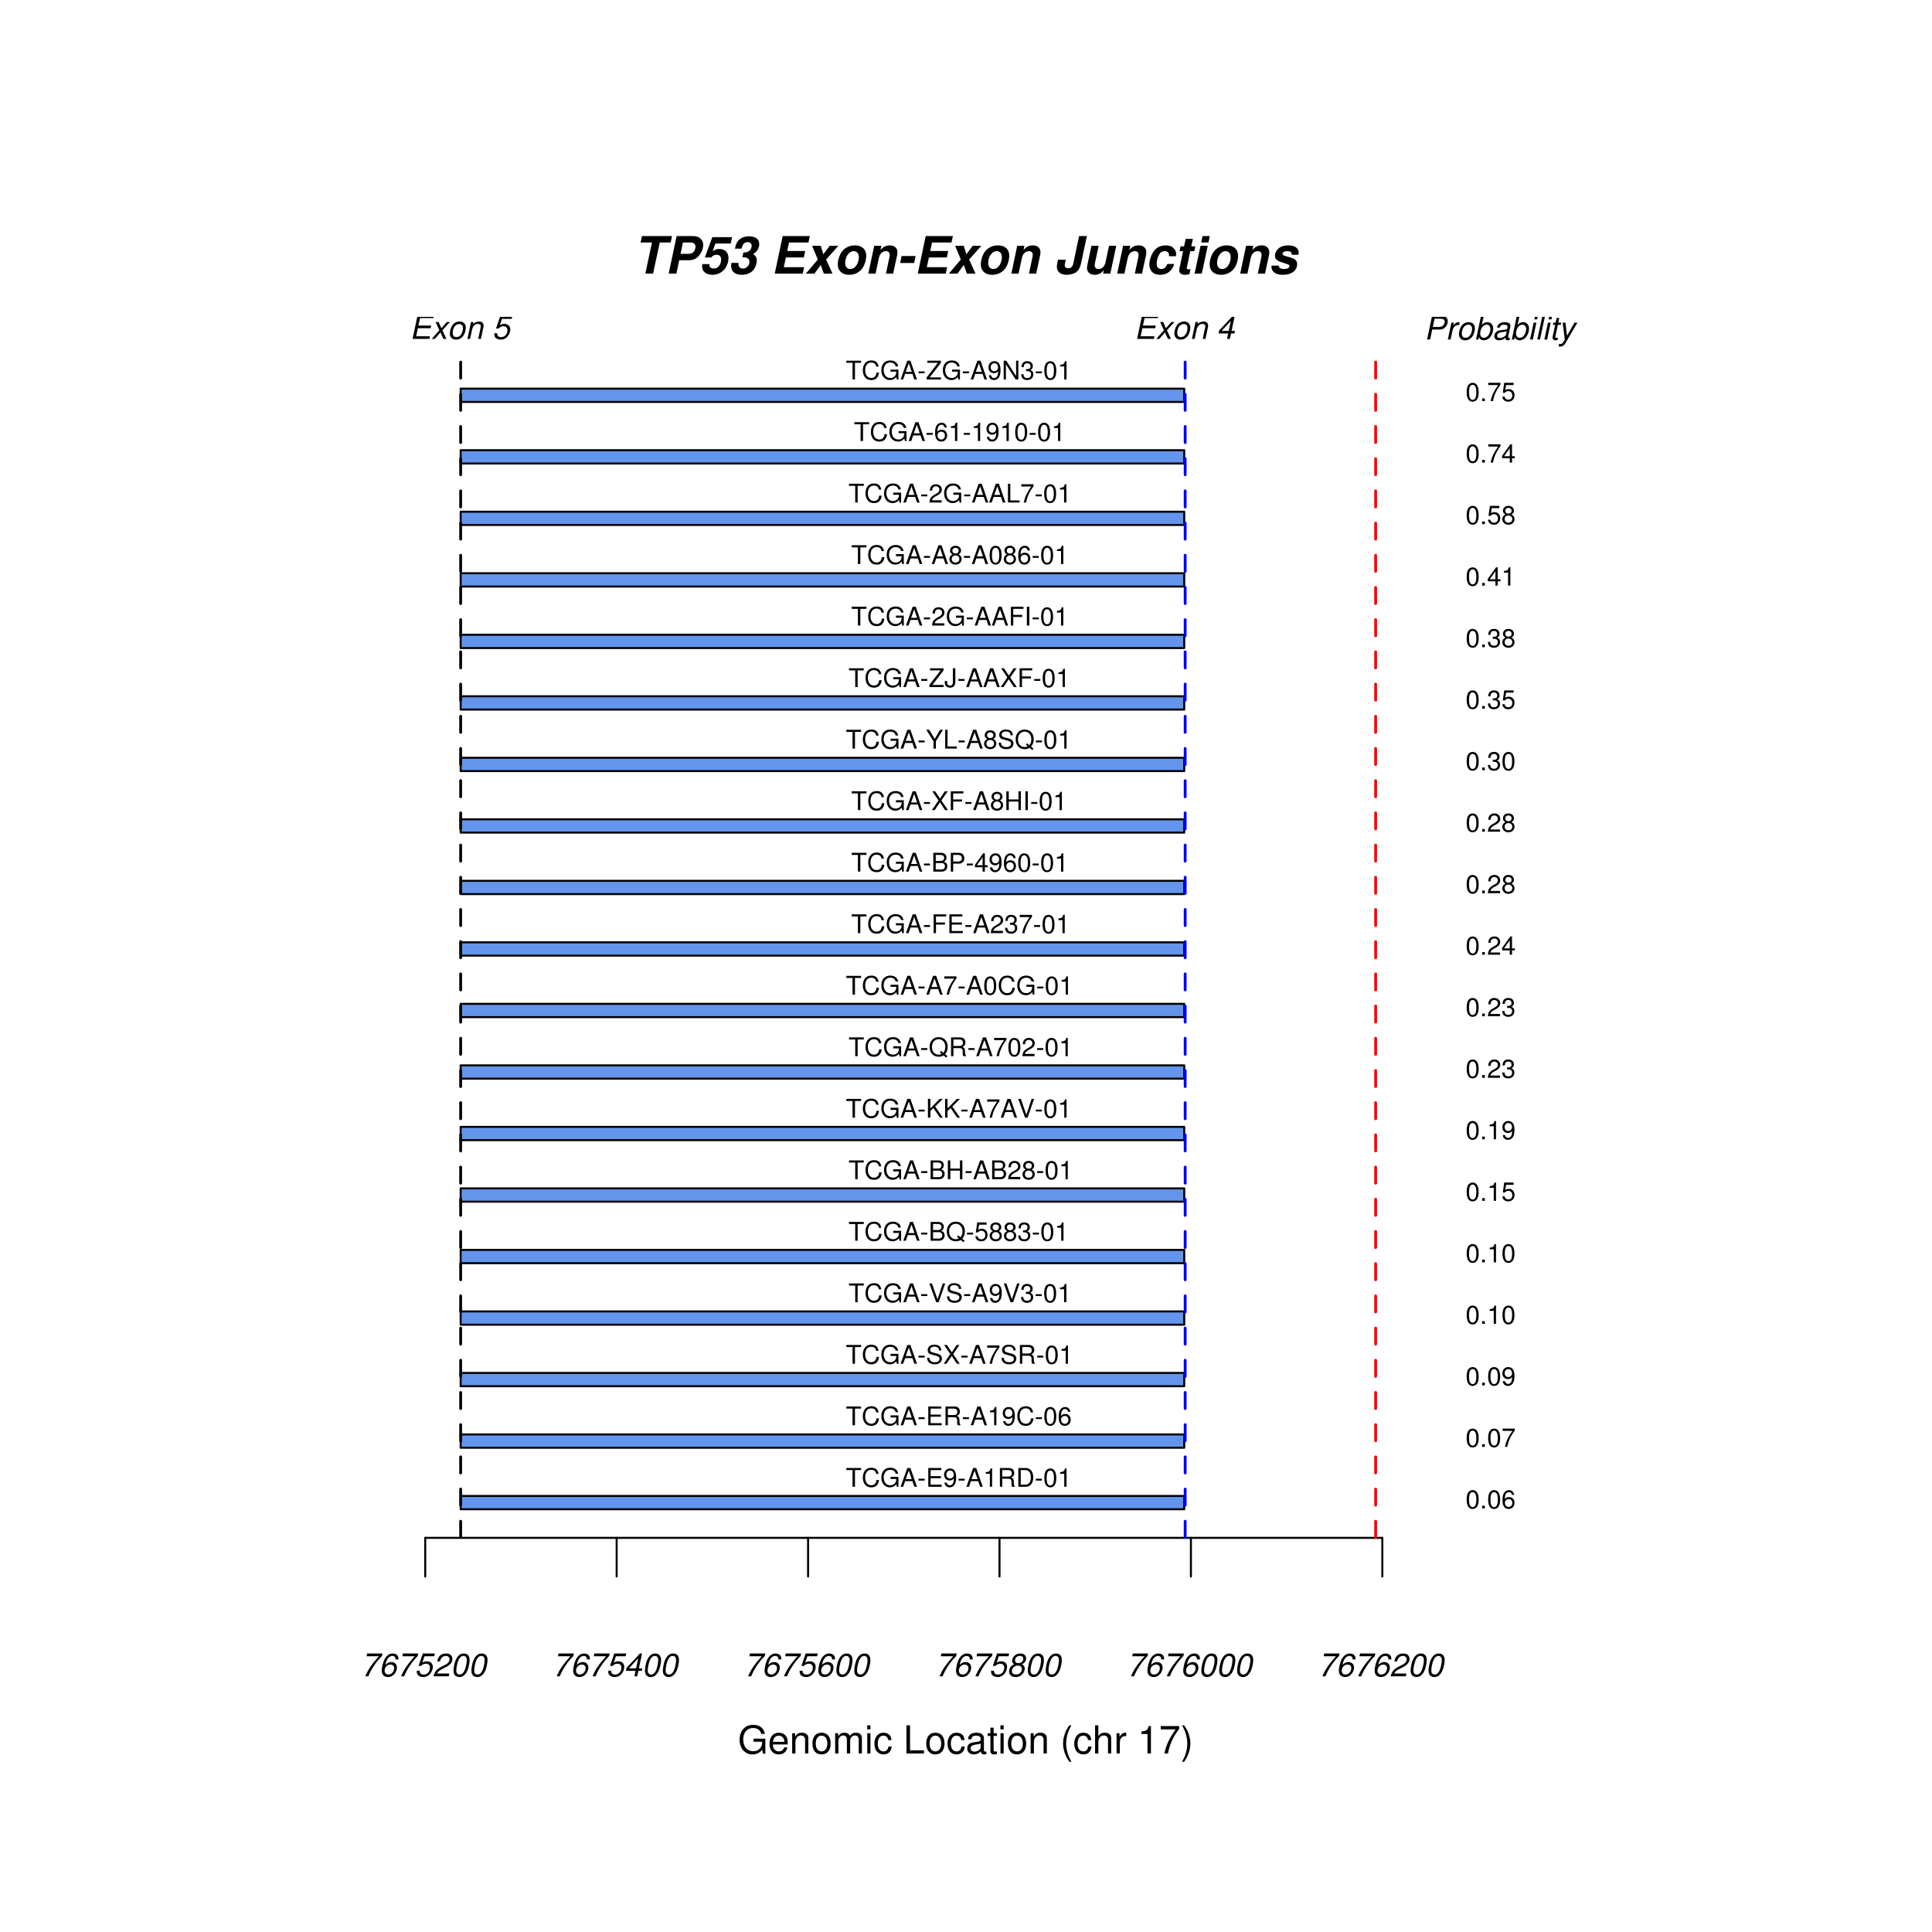 <?xml version="1.0" encoding="UTF-8"?>
<svg xmlns="http://www.w3.org/2000/svg" xmlns:xlink="http://www.w3.org/1999/xlink" width="360pt" height="360pt" viewBox="0 0 360 360" version="1.1">
<defs>
<g>
<symbol overflow="visible" id="glyph0-0">
<path style="stroke:none;" d=""/>
</symbol>
<symbol overflow="visible" id="glyph0-1">
<path style="stroke:none;" d="M 4.938 -5.797 L 6.969 -5.797 L 7.219 -7 L 1.625 -7 L 1.359 -5.797 L 3.484 -5.797 L 2.25 0 L 3.688 0 Z M 4.938 -5.797 "/>
</symbol>
<symbol overflow="visible" id="glyph0-2">
<path style="stroke:none;" d="M 2.703 -2.5 L 4.484 -2.5 C 5.25 -2.5 5.797 -2.719 6.312 -3.266 C 6.828 -3.812 7.172 -4.641 7.172 -5.375 C 7.172 -5.875 6.953 -6.328 6.547 -6.625 C 6.203 -6.891 5.812 -7 5.172 -7 L 2.219 -7 L 0.734 0 L 2.172 0 Z M 2.953 -3.688 L 3.391 -5.797 L 4.875 -5.797 C 5.391 -5.797 5.734 -5.484 5.734 -5.031 C 5.734 -4.766 5.625 -4.391 5.484 -4.188 C 5.25 -3.844 4.938 -3.688 4.422 -3.688 Z M 2.953 -3.688 "/>
</symbol>
<symbol overflow="visible" id="glyph0-3">
<path style="stroke:none;" d="M 6.156 -6.797 L 2.469 -6.797 L 1.078 -3.016 L 2.281 -3.016 C 2.5 -3.344 2.844 -3.516 3.25 -3.516 C 3.812 -3.516 4.109 -3.203 4.109 -2.641 C 4.109 -1.672 3.547 -0.953 2.766 -0.953 C 2.25 -0.953 1.922 -1.188 1.922 -1.562 C 1.922 -1.609 1.922 -1.688 1.938 -1.781 L 0.609 -1.781 C 0.578 -1.578 0.562 -1.484 0.562 -1.359 C 0.562 -0.406 1.328 0.219 2.484 0.219 C 3.453 0.219 4.297 -0.203 4.859 -0.969 C 5.25 -1.516 5.484 -2.219 5.484 -2.875 C 5.484 -3.938 4.844 -4.594 3.797 -4.594 C 3.344 -4.594 2.984 -4.484 2.531 -4.188 L 3.047 -5.609 L 5.891 -5.609 Z M 6.156 -6.797 "/>
</symbol>
<symbol overflow="visible" id="glyph0-4">
<path style="stroke:none;" d="M 2.719 -3.047 C 3.188 -3.047 3.281 -3.031 3.5 -2.969 C 3.844 -2.875 4.047 -2.594 4.047 -2.203 C 4.047 -1.531 3.516 -0.953 2.875 -0.953 C 2.328 -0.953 2.031 -1.219 2.016 -1.688 L 2.016 -1.906 L 2 -2 L 0.703 -2 C 0.656 -1.781 0.641 -1.625 0.641 -1.453 C 0.641 -0.391 1.359 0.219 2.609 0.219 C 3.547 0.219 4.312 -0.094 4.797 -0.688 C 5.188 -1.172 5.422 -1.859 5.422 -2.469 C 5.422 -2.984 5.203 -3.359 4.734 -3.641 C 5.5 -4.109 5.875 -4.734 5.875 -5.5 C 5.875 -6.422 5.188 -6.953 3.969 -6.953 C 3.141 -6.953 2.469 -6.688 2.031 -6.203 C 1.672 -5.828 1.5 -5.406 1.359 -4.656 L 2.594 -4.656 C 2.688 -5.031 2.75 -5.219 2.844 -5.375 C 3.016 -5.688 3.344 -5.875 3.719 -5.875 C 4.156 -5.875 4.469 -5.594 4.469 -5.203 C 4.469 -4.438 3.891 -3.938 3.031 -3.938 L 2.922 -3.938 Z M 2.719 -3.047 "/>
</symbol>
<symbol overflow="visible" id="glyph0-5">
<path style="stroke:none;" d=""/>
</symbol>
<symbol overflow="visible" id="glyph0-6">
<path style="stroke:none;" d="M 2.844 -3.016 L 6.188 -3.016 L 6.438 -4.219 L 3.094 -4.219 L 3.422 -5.797 L 7.047 -5.797 L 7.312 -7 L 2.25 -7 L 0.766 0 L 5.984 0 L 6.25 -1.203 L 2.453 -1.203 Z M 2.844 -3.016 "/>
</symbol>
<symbol overflow="visible" id="glyph0-7">
<path style="stroke:none;" d="M 3.938 -2.625 L 6.219 -5.188 L 4.609 -5.188 L 3.422 -3.609 L 2.938 -5.188 L 1.328 -5.188 L 2.391 -2.625 L 0.156 0 L 1.766 0 L 2.938 -1.609 L 3.516 0 L 5.125 0 Z M 3.938 -2.625 "/>
</symbol>
<symbol overflow="visible" id="glyph0-8">
<path style="stroke:none;" d="M 3.969 -5.266 C 2.969 -5.266 2.109 -4.844 1.547 -4.094 C 1.078 -3.484 0.781 -2.516 0.781 -1.703 C 0.781 -0.531 1.609 0.219 2.875 0.219 C 3.906 0.219 4.734 -0.188 5.328 -0.953 C 5.781 -1.562 6.078 -2.516 6.078 -3.344 C 6.078 -4.531 5.281 -5.266 3.969 -5.266 Z M 3.75 -4.188 C 4.344 -4.188 4.703 -3.75 4.703 -3.062 C 4.703 -2.594 4.578 -2.094 4.344 -1.688 C 4.047 -1.156 3.609 -0.859 3.109 -0.859 C 2.531 -0.859 2.156 -1.281 2.156 -1.969 C 2.156 -3.188 2.891 -4.188 3.75 -4.188 Z M 3.75 -4.188 "/>
</symbol>
<symbol overflow="visible" id="glyph0-9">
<path style="stroke:none;" d="M 1.703 -5.188 L 0.609 0 L 1.953 0 L 2.578 -2.922 C 2.734 -3.703 3.25 -4.188 3.891 -4.188 C 4.344 -4.188 4.594 -3.938 4.594 -3.469 C 4.594 -3.344 4.578 -3.219 4.531 -3 L 3.891 0 L 5.234 0 L 5.984 -3.469 C 6.016 -3.656 6.031 -3.828 6.031 -4 C 6.031 -4.766 5.484 -5.266 4.625 -5.266 C 3.922 -5.266 3.391 -5.016 2.875 -4.391 L 3.047 -5.188 Z M 1.703 -5.188 "/>
</symbol>
<symbol overflow="visible" id="glyph0-10">
<path style="stroke:none;" d="M 3.562 -3.281 L 0.953 -3.281 L 0.672 -1.984 L 3.281 -1.984 Z M 3.562 -3.281 "/>
</symbol>
<symbol overflow="visible" id="glyph0-11">
<path style="stroke:none;" d="M 4.703 -7 L 3.609 -1.828 C 3.5 -1.297 3.172 -1 2.656 -1 C 2.281 -1 2.031 -1.219 2.031 -1.531 C 2.031 -1.625 2.031 -1.734 2.062 -1.859 L 2.219 -2.594 L 0.781 -2.594 L 0.641 -1.906 C 0.578 -1.688 0.562 -1.484 0.562 -1.281 C 0.562 -0.344 1.25 0.219 2.375 0.219 C 3 0.219 3.672 0.047 4.094 -0.219 C 4.562 -0.531 4.891 -1.094 5.047 -1.828 L 6.156 -7 Z M 4.703 -7 "/>
</symbol>
<symbol overflow="visible" id="glyph0-12">
<path style="stroke:none;" d="M 5.188 0 L 6.297 -5.188 L 4.953 -5.188 L 4.297 -2.125 C 4.141 -1.359 3.641 -0.859 3.016 -0.859 C 2.531 -0.859 2.281 -1.109 2.281 -1.578 C 2.281 -1.703 2.297 -1.828 2.344 -2.047 L 3.016 -5.188 L 1.672 -5.188 L 0.906 -1.578 C 0.859 -1.391 0.844 -1.219 0.844 -1.047 C 0.844 -0.281 1.406 0.219 2.25 0.219 C 2.953 0.219 3.469 -0.031 3.984 -0.656 L 3.844 0 Z M 5.188 0 "/>
</symbol>
<symbol overflow="visible" id="glyph0-13">
<path style="stroke:none;" d="M 5.688 -3.25 C 5.719 -3.469 5.734 -3.562 5.734 -3.656 C 5.734 -4.062 5.562 -4.438 5.266 -4.734 C 4.906 -5.109 4.469 -5.266 3.812 -5.266 C 2.922 -5.266 2.203 -4.953 1.703 -4.359 C 1.141 -3.688 0.734 -2.562 0.734 -1.656 C 0.734 -1.172 0.906 -0.703 1.219 -0.359 C 1.562 0.031 2.094 0.219 2.797 0.219 C 4.031 0.219 4.984 -0.516 5.375 -1.797 L 4.094 -1.797 C 3.797 -1.109 3.484 -0.859 2.969 -0.859 C 2.391 -0.859 2.109 -1.188 2.109 -1.844 C 2.109 -2.344 2.234 -2.922 2.469 -3.375 C 2.734 -3.938 3.094 -4.188 3.609 -4.188 C 3.938 -4.188 4.172 -4.078 4.297 -3.875 C 4.375 -3.734 4.391 -3.609 4.406 -3.25 Z M 5.688 -3.25 "/>
</symbol>
<symbol overflow="visible" id="glyph0-14">
<path style="stroke:none;" d="M 3.969 -5.078 L 3.219 -5.078 L 3.516 -6.469 L 2.172 -6.469 L 1.875 -5.078 L 1.219 -5.078 L 1.031 -4.188 L 1.688 -4.188 L 1.016 -1 C 0.984 -0.859 0.969 -0.734 0.969 -0.609 C 0.969 -0.078 1.359 0.219 2.047 0.219 C 2.375 0.219 2.594 0.188 2.875 0.109 L 3.062 -0.828 C 2.922 -0.812 2.844 -0.797 2.75 -0.797 C 2.516 -0.797 2.375 -0.891 2.375 -1.031 C 2.375 -1.078 2.391 -1.203 2.438 -1.359 L 3.031 -4.188 L 3.781 -4.188 Z M 3.969 -5.078 "/>
</symbol>
<symbol overflow="visible" id="glyph0-15">
<path style="stroke:none;" d="M 3.094 -5.188 L 1.75 -5.188 L 0.641 0 L 1.984 0 Z M 3.469 -7 L 2.125 -7 L 1.875 -5.797 L 3.219 -5.797 Z M 3.469 -7 "/>
</symbol>
<symbol overflow="visible" id="glyph0-16">
<path style="stroke:none;" d="M 5.609 -3.516 C 5.641 -3.688 5.656 -3.766 5.656 -3.875 C 5.656 -4.734 4.922 -5.266 3.719 -5.266 C 2.953 -5.266 2.312 -5.062 1.906 -4.703 C 1.484 -4.344 1.219 -3.797 1.219 -3.312 C 1.219 -2.766 1.609 -2.391 2.453 -2.125 L 3.219 -1.875 C 3.812 -1.688 3.938 -1.609 3.938 -1.375 C 3.938 -1.078 3.531 -0.859 2.938 -0.859 C 2.609 -0.859 2.312 -0.938 2.125 -1.062 C 2 -1.188 1.938 -1.281 1.922 -1.5 L 0.609 -1.5 C 0.578 -1.359 0.578 -1.312 0.578 -1.219 C 0.578 -0.781 0.859 -0.328 1.281 -0.094 C 1.656 0.125 2.094 0.219 2.703 0.219 C 4.328 0.219 5.359 -0.562 5.359 -1.797 C 5.359 -2.375 4.984 -2.75 4.188 -2.984 L 3.266 -3.25 C 2.781 -3.391 2.641 -3.484 2.641 -3.688 C 2.641 -3.984 2.984 -4.188 3.484 -4.188 C 4.016 -4.188 4.344 -4 4.344 -3.688 C 4.344 -3.641 4.328 -3.594 4.312 -3.516 Z M 5.609 -3.516 "/>
</symbol>
<symbol overflow="visible" id="glyph1-0">
<path style="stroke:none;" d=""/>
</symbol>
<symbol overflow="visible" id="glyph1-1">
<path style="stroke:none;" d="M 5.109 -2.766 L 2.922 -2.766 L 2.922 -2.188 L 4.516 -2.188 L 4.516 -2.031 C 4.516 -1.109 3.828 -0.422 2.859 -0.422 C 2.328 -0.422 1.844 -0.625 1.547 -0.953 C 1.203 -1.328 0.984 -1.953 0.984 -2.609 C 0.984 -3.891 1.719 -4.75 2.828 -4.75 C 3.625 -4.75 4.203 -4.344 4.344 -3.656 L 5.031 -3.656 C 4.844 -4.719 4.047 -5.344 2.844 -5.344 C 2.203 -5.344 1.672 -5.172 1.266 -4.828 C 0.656 -4.328 0.312 -3.516 0.312 -2.578 C 0.312 -0.953 1.297 0.172 2.719 0.172 C 3.438 0.172 4 -0.094 4.516 -0.672 L 4.688 0.031 L 5.109 0.031 Z M 5.109 -2.766 "/>
</symbol>
<symbol overflow="visible" id="glyph1-2">
<path style="stroke:none;" d="M 3.688 -1.688 C 3.688 -2.266 3.656 -2.609 3.547 -2.891 C 3.297 -3.516 2.719 -3.875 2.016 -3.875 C 0.969 -3.875 0.281 -3.078 0.281 -1.844 C 0.281 -0.594 0.938 0.172 2 0.172 C 2.859 0.172 3.469 -0.328 3.609 -1.141 L 3.016 -1.141 C 2.844 -0.641 2.5 -0.391 2.031 -0.391 C 1.641 -0.391 1.312 -0.562 1.109 -0.875 C 0.969 -1.094 0.922 -1.312 0.922 -1.688 Z M 0.922 -2.172 C 0.984 -2.875 1.406 -3.328 2.016 -3.328 C 2.594 -3.328 3.047 -2.844 3.047 -2.219 C 3.047 -2.203 3.047 -2.188 3.047 -2.172 Z M 0.922 -2.172 "/>
</symbol>
<symbol overflow="visible" id="glyph1-3">
<path style="stroke:none;" d="M 0.5 -3.781 L 0.5 0 L 1.109 0 L 1.109 -2.078 C 1.109 -2.859 1.516 -3.359 2.125 -3.359 C 2.609 -3.359 2.906 -3.062 2.906 -2.609 L 2.906 0 L 3.516 0 L 3.516 -2.859 C 3.516 -3.484 3.047 -3.875 2.312 -3.875 C 1.75 -3.875 1.391 -3.672 1.062 -3.141 L 1.062 -3.781 Z M 0.5 -3.781 "/>
</symbol>
<symbol overflow="visible" id="glyph1-4">
<path style="stroke:none;" d="M 1.953 -3.875 C 0.906 -3.875 0.266 -3.125 0.266 -1.859 C 0.266 -0.594 0.891 0.172 1.969 0.172 C 3.031 0.172 3.672 -0.594 3.672 -1.828 C 3.672 -3.141 3.047 -3.875 1.953 -3.875 Z M 1.969 -3.328 C 2.641 -3.328 3.047 -2.766 3.047 -1.844 C 3.047 -0.953 2.625 -0.391 1.969 -0.391 C 1.297 -0.391 0.891 -0.938 0.891 -1.859 C 0.891 -2.766 1.297 -3.328 1.969 -3.328 Z M 1.969 -3.328 "/>
</symbol>
<symbol overflow="visible" id="glyph1-5">
<path style="stroke:none;" d="M 0.5 -3.781 L 0.5 0 L 1.109 0 L 1.109 -2.375 C 1.109 -2.922 1.5 -3.359 2 -3.359 C 2.438 -3.359 2.688 -3.078 2.688 -2.594 L 2.688 0 L 3.297 0 L 3.297 -2.375 C 3.297 -2.922 3.688 -3.359 4.188 -3.359 C 4.625 -3.359 4.891 -3.078 4.891 -2.594 L 4.891 0 L 5.484 0 L 5.484 -2.828 C 5.484 -3.516 5.094 -3.875 4.391 -3.875 C 3.891 -3.875 3.594 -3.734 3.234 -3.312 C 3.016 -3.703 2.703 -3.875 2.219 -3.875 C 1.719 -3.875 1.391 -3.688 1.062 -3.234 L 1.062 -3.781 Z M 0.5 -3.781 "/>
</symbol>
<symbol overflow="visible" id="glyph1-6">
<path style="stroke:none;" d="M 1.078 -3.781 L 0.484 -3.781 L 0.484 0 L 1.078 0 Z M 1.078 -5.25 L 0.469 -5.25 L 0.469 -4.5 L 1.078 -4.5 Z M 1.078 -5.25 "/>
</symbol>
<symbol overflow="visible" id="glyph1-7">
<path style="stroke:none;" d="M 3.391 -2.5 C 3.359 -2.875 3.281 -3.109 3.141 -3.328 C 2.875 -3.672 2.422 -3.875 1.906 -3.875 C 0.891 -3.875 0.219 -3.078 0.219 -1.828 C 0.219 -0.609 0.875 0.172 1.891 0.172 C 2.797 0.172 3.359 -0.375 3.438 -1.297 L 2.828 -1.297 C 2.734 -0.688 2.422 -0.391 1.906 -0.391 C 1.25 -0.391 0.844 -0.922 0.844 -1.828 C 0.844 -2.766 1.234 -3.328 1.891 -3.328 C 2.406 -3.328 2.719 -3.031 2.781 -2.5 Z M 3.391 -2.5 "/>
</symbol>
<symbol overflow="visible" id="glyph1-8">
<path style="stroke:none;" d=""/>
</symbol>
<symbol overflow="visible" id="glyph1-9">
<path style="stroke:none;" d="M 1.25 -5.25 L 0.578 -5.25 L 0.578 0 L 3.844 0 L 3.844 -0.594 L 1.25 -0.594 Z M 1.25 -5.25 "/>
</symbol>
<symbol overflow="visible" id="glyph1-10">
<path style="stroke:none;" d="M 3.859 -0.359 C 3.781 -0.344 3.766 -0.344 3.719 -0.344 C 3.516 -0.344 3.406 -0.453 3.406 -0.641 L 3.406 -2.859 C 3.406 -3.516 2.906 -3.875 1.984 -3.875 C 1.438 -3.875 0.984 -3.719 0.734 -3.438 C 0.547 -3.25 0.484 -3.031 0.469 -2.656 L 1.078 -2.656 C 1.125 -3.125 1.391 -3.328 1.953 -3.328 C 2.5 -3.328 2.797 -3.125 2.797 -2.766 L 2.797 -2.609 C 2.797 -2.359 2.656 -2.25 2.172 -2.188 C 1.328 -2.078 1.203 -2.047 0.969 -1.953 C 0.531 -1.781 0.297 -1.438 0.297 -0.953 C 0.297 -0.266 0.781 0.172 1.547 0.172 C 2.016 0.172 2.406 0 2.828 -0.391 C 2.859 0 3.047 0.172 3.438 0.172 C 3.562 0.172 3.656 0.156 3.859 0.094 Z M 2.797 -1.188 C 2.797 -0.984 2.75 -0.859 2.562 -0.703 C 2.312 -0.469 2.031 -0.359 1.672 -0.359 C 1.203 -0.359 0.922 -0.578 0.922 -0.969 C 0.922 -1.359 1.203 -1.562 1.844 -1.656 C 2.469 -1.75 2.594 -1.766 2.797 -1.859 Z M 2.797 -1.188 "/>
</symbol>
<symbol overflow="visible" id="glyph1-11">
<path style="stroke:none;" d="M 1.828 -3.781 L 1.203 -3.781 L 1.203 -4.812 L 0.609 -4.812 L 0.609 -3.781 L 0.094 -3.781 L 0.094 -3.281 L 0.609 -3.281 L 0.609 -0.438 C 0.609 -0.047 0.875 0.172 1.344 0.172 C 1.484 0.172 1.625 0.156 1.828 0.109 L 1.828 -0.391 C 1.75 -0.375 1.656 -0.359 1.547 -0.359 C 1.281 -0.359 1.203 -0.438 1.203 -0.703 L 1.203 -3.281 L 1.828 -3.281 Z M 1.828 -3.781 "/>
</symbol>
<symbol overflow="visible" id="glyph1-12">
<path style="stroke:none;" d="M 1.703 -5.25 C 0.984 -4.312 0.531 -3 0.531 -1.859 C 0.531 -0.734 0.984 0.578 1.703 1.531 L 2.094 1.531 C 1.469 0.5 1.109 -0.719 1.109 -1.859 C 1.109 -3.016 1.469 -4.234 2.094 -5.25 Z M 1.703 -5.25 "/>
</symbol>
<symbol overflow="visible" id="glyph1-13">
<path style="stroke:none;" d="M 0.5 -5.25 L 0.5 0 L 1.109 0 L 1.109 -2.078 C 1.109 -2.859 1.5 -3.359 2.125 -3.359 C 2.312 -3.359 2.516 -3.297 2.656 -3.188 C 2.828 -3.062 2.906 -2.875 2.906 -2.609 L 2.906 0 L 3.5 0 L 3.5 -2.859 C 3.5 -3.484 3.047 -3.875 2.312 -3.875 C 1.781 -3.875 1.453 -3.719 1.109 -3.25 L 1.109 -5.25 Z M 0.5 -5.25 "/>
</symbol>
<symbol overflow="visible" id="glyph1-14">
<path style="stroke:none;" d="M 0.5 -3.781 L 0.5 0 L 1.109 0 L 1.109 -1.953 C 1.109 -2.5 1.234 -2.859 1.531 -3.062 C 1.719 -3.203 1.891 -3.234 2.312 -3.25 L 2.312 -3.859 C 2.219 -3.875 2.156 -3.875 2.078 -3.875 C 1.688 -3.875 1.391 -3.656 1.047 -3.094 L 1.047 -3.781 Z M 0.5 -3.781 "/>
</symbol>
<symbol overflow="visible" id="glyph1-15">
<path style="stroke:none;" d="M 1.859 -3.641 L 1.859 0 L 2.5 0 L 2.5 -5.109 L 2.078 -5.109 C 1.859 -4.328 1.719 -4.219 0.734 -4.094 L 0.734 -3.641 Z M 1.859 -3.641 "/>
</symbol>
<symbol overflow="visible" id="glyph1-16">
<path style="stroke:none;" d="M 3.75 -5.109 L 0.328 -5.109 L 0.328 -4.484 L 3.094 -4.484 C 1.875 -2.75 1.375 -1.672 1 0 L 1.672 0 C 1.953 -1.641 2.594 -3.047 3.75 -4.578 Z M 3.75 -5.109 "/>
</symbol>
<symbol overflow="visible" id="glyph1-17">
<path style="stroke:none;" d="M 0.672 1.531 C 1.391 0.578 1.844 -0.734 1.844 -1.859 C 1.844 -3 1.391 -4.312 0.672 -5.25 L 0.281 -5.25 C 0.906 -4.219 1.266 -3.016 1.266 -1.859 C 1.266 -0.719 0.906 0.5 0.281 1.531 Z M 0.672 1.531 "/>
</symbol>
<symbol overflow="visible" id="glyph2-0">
<path style="stroke:none;" d=""/>
</symbol>
<symbol overflow="visible" id="glyph2-1">
<path style="stroke:none;" d="M 4.031 -4.25 L 1.172 -4.25 L 1.062 -3.734 L 3.359 -3.734 C 2.016 -2.219 1.359 -1.266 0.828 0 L 1.406 0 C 1.812 -1.141 2.891 -2.766 3.922 -3.766 Z M 4.031 -4.25 "/>
</symbol>
<symbol overflow="visible" id="glyph2-2">
<path style="stroke:none;" d="M 3.656 -3.141 C 3.672 -3.203 3.672 -3.266 3.672 -3.312 C 3.672 -3.875 3.25 -4.25 2.609 -4.25 C 2.047 -4.25 1.562 -3.953 1.188 -3.359 C 0.844 -2.812 0.562 -1.75 0.562 -1 C 0.562 -0.312 1.016 0.141 1.719 0.141 C 2.219 0.141 2.656 -0.078 3 -0.516 C 3.234 -0.828 3.391 -1.266 3.391 -1.625 C 3.391 -2.25 2.969 -2.656 2.328 -2.656 C 1.938 -2.656 1.594 -2.484 1.25 -2.141 C 1.422 -3.156 1.922 -3.797 2.531 -3.797 C 2.656 -3.797 2.781 -3.766 2.891 -3.703 C 3.031 -3.609 3.078 -3.531 3.109 -3.359 C 3.141 -3.188 3.141 -3.188 3.141 -3.172 C 3.141 -3.172 3.141 -3.156 3.125 -3.141 Z M 2.188 -2.188 C 2.594 -2.188 2.875 -1.922 2.875 -1.531 C 2.875 -0.859 2.391 -0.328 1.797 -0.328 C 1.375 -0.328 1.094 -0.625 1.094 -1.047 C 1.094 -1.688 1.578 -2.188 2.188 -2.188 Z M 2.188 -2.188 "/>
</symbol>
<symbol overflow="visible" id="glyph2-3">
<path style="stroke:none;" d="M 3.781 -4.25 L 1.547 -4.25 L 0.75 -1.938 L 1.219 -1.938 C 1.594 -2.266 1.766 -2.344 2.125 -2.344 C 2.594 -2.344 2.875 -2.078 2.875 -1.609 C 2.875 -0.875 2.375 -0.328 1.703 -0.328 C 1.219 -0.328 0.969 -0.562 0.953 -1.047 L 0.422 -1.047 L 0.422 -0.906 C 0.422 -0.562 0.5 -0.328 0.719 -0.156 C 0.938 0.031 1.25 0.141 1.625 0.141 C 2.188 0.141 2.641 -0.094 2.984 -0.562 C 3.25 -0.891 3.406 -1.344 3.406 -1.766 C 3.406 -2.391 2.969 -2.797 2.281 -2.797 C 2 -2.797 1.734 -2.719 1.453 -2.547 L 1.859 -3.734 L 3.672 -3.734 Z M 3.781 -4.25 "/>
</symbol>
<symbol overflow="visible" id="glyph2-4">
<path style="stroke:none;" d="M 3.141 -0.516 L 0.875 -0.516 C 0.984 -0.812 1.312 -1.109 1.859 -1.375 L 2.531 -1.719 C 3.328 -2.125 3.719 -2.625 3.719 -3.219 C 3.719 -3.484 3.625 -3.734 3.469 -3.922 C 3.266 -4.141 2.969 -4.25 2.562 -4.25 C 1.641 -4.25 1.109 -3.797 0.875 -2.781 L 1.406 -2.781 C 1.484 -3.047 1.547 -3.234 1.656 -3.375 C 1.844 -3.641 2.141 -3.797 2.5 -3.797 C 2.922 -3.797 3.188 -3.531 3.188 -3.156 C 3.188 -2.766 2.906 -2.406 2.406 -2.156 L 1.781 -1.844 C 0.75 -1.297 0.469 -0.969 0.203 0 L 3.031 0 Z M 3.141 -0.516 "/>
</symbol>
<symbol overflow="visible" id="glyph2-5">
<path style="stroke:none;" d="M 2.516 -4.25 C 2.016 -4.25 1.594 -4.016 1.266 -3.516 C 0.875 -2.969 0.594 -1.891 0.594 -1.016 C 0.594 -0.656 0.703 -0.344 0.891 -0.156 C 1.078 0.031 1.375 0.141 1.656 0.141 C 2.172 0.141 2.562 -0.094 2.922 -0.594 C 3.297 -1.141 3.594 -2.219 3.594 -3.078 C 3.594 -3.812 3.188 -4.25 2.516 -4.25 Z M 2.438 -3.797 C 2.828 -3.797 3.062 -3.516 3.062 -3.031 C 3.062 -2.453 2.859 -1.547 2.641 -1.062 C 2.391 -0.547 2.109 -0.328 1.719 -0.328 C 1.344 -0.328 1.109 -0.609 1.109 -1.094 C 1.109 -1.656 1.312 -2.562 1.531 -3.047 C 1.766 -3.547 2.062 -3.797 2.438 -3.797 Z M 2.438 -3.797 "/>
</symbol>
<symbol overflow="visible" id="glyph2-6">
<path style="stroke:none;" d="M 2.172 -1.016 L 1.953 0 L 2.484 0 L 2.703 -1.016 L 3.344 -1.016 L 3.438 -1.484 L 2.797 -1.484 L 3.391 -4.25 L 3 -4.25 L 0.5 -1.578 L 0.375 -1.016 Z M 2.281 -1.484 L 0.953 -1.484 L 2.656 -3.344 Z M 2.281 -1.484 "/>
</symbol>
<symbol overflow="visible" id="glyph2-7">
<path style="stroke:none;" d="M 1.391 -2.234 C 0.766 -1.953 0.438 -1.484 0.438 -0.875 C 0.438 -0.266 0.938 0.141 1.688 0.141 C 2.188 0.141 2.609 -0.047 2.953 -0.438 C 3.203 -0.719 3.359 -1.094 3.359 -1.438 C 3.359 -1.781 3.203 -2.047 2.859 -2.234 C 2.906 -2.266 2.938 -2.281 2.953 -2.297 C 3.203 -2.453 3.266 -2.5 3.359 -2.609 C 3.516 -2.812 3.625 -3.109 3.625 -3.359 C 3.625 -3.578 3.547 -3.781 3.391 -3.938 C 3.203 -4.156 2.906 -4.25 2.531 -4.25 C 2.062 -4.25 1.703 -4.109 1.406 -3.797 C 1.156 -3.547 1.016 -3.203 1.016 -2.875 C 1.016 -2.609 1.078 -2.5 1.328 -2.297 Z M 2.438 -3.797 C 2.844 -3.797 3.094 -3.594 3.094 -3.266 C 3.094 -3.094 3.016 -2.891 2.891 -2.75 C 2.734 -2.547 2.5 -2.453 2.188 -2.453 C 1.781 -2.453 1.547 -2.641 1.547 -2.953 C 1.547 -3.438 1.922 -3.797 2.438 -3.797 Z M 2.062 -2 C 2.531 -2 2.828 -1.75 2.828 -1.359 C 2.828 -0.781 2.359 -0.328 1.719 -0.328 C 1.281 -0.328 0.969 -0.578 0.969 -0.953 C 0.969 -1.547 1.453 -2 2.062 -2 Z M 2.062 -2 "/>
</symbol>
<symbol overflow="visible" id="glyph2-8">
<path style="stroke:none;" d="M 1.5 -1.859 L 2.875 -1.859 C 3.25 -1.859 3.531 -1.953 3.797 -2.172 C 4.188 -2.469 4.391 -2.922 4.391 -3.406 C 4.391 -4.047 4.016 -4.375 3.281 -4.375 L 1.469 -4.375 L 0.547 0 L 1.109 0 Z M 1.609 -2.344 L 1.938 -3.875 L 3.109 -3.875 C 3.562 -3.875 3.828 -3.672 3.828 -3.297 C 3.828 -3.094 3.75 -2.891 3.609 -2.719 C 3.406 -2.453 3.156 -2.344 2.766 -2.344 Z M 1.609 -2.344 "/>
</symbol>
<symbol overflow="visible" id="glyph2-9">
<path style="stroke:none;" d="M 1.078 -3.141 L 0.406 0 L 0.922 0 L 1.266 -1.625 C 1.422 -2.359 1.844 -2.734 2.516 -2.703 L 2.609 -3.219 C 2.531 -3.234 2.484 -3.234 2.422 -3.234 C 2.078 -3.234 1.812 -3.078 1.438 -2.656 L 1.531 -3.141 Z M 1.078 -3.141 "/>
</symbol>
<symbol overflow="visible" id="glyph2-10">
<path style="stroke:none;" d="M 2.297 -3.234 C 1.75 -3.234 1.25 -2.984 0.953 -2.531 C 0.672 -2.156 0.484 -1.5 0.484 -0.984 C 0.484 -0.312 0.938 0.141 1.609 0.141 C 2.188 0.141 2.641 -0.094 2.984 -0.562 C 3.266 -0.938 3.453 -1.594 3.453 -2.109 C 3.453 -2.438 3.344 -2.734 3.125 -2.938 C 2.922 -3.141 2.656 -3.234 2.297 -3.234 Z M 2.219 -2.766 C 2.672 -2.766 2.922 -2.484 2.922 -2 C 2.922 -1.641 2.828 -1.25 2.656 -0.953 C 2.438 -0.547 2.109 -0.328 1.703 -0.328 C 1.266 -0.328 1.016 -0.625 1.016 -1.109 C 1.016 -1.453 1.109 -1.844 1.266 -2.141 C 1.5 -2.547 1.828 -2.766 2.219 -2.766 Z M 2.219 -2.766 "/>
</symbol>
<symbol overflow="visible" id="glyph2-11">
<path style="stroke:none;" d="M 1.25 -4.375 L 0.328 0 L 0.781 0 L 0.875 -0.469 C 0.953 -0.281 1.016 -0.203 1.094 -0.109 C 1.25 0.047 1.5 0.141 1.766 0.141 C 2.172 0.141 2.594 -0.047 2.859 -0.328 C 3.266 -0.75 3.531 -1.438 3.531 -2.062 C 3.531 -2.734 3.078 -3.234 2.469 -3.234 C 2.219 -3.234 1.953 -3.156 1.781 -3.047 C 1.672 -2.984 1.594 -2.922 1.406 -2.719 L 1.766 -4.375 Z M 2.297 -2.766 C 2.734 -2.766 3 -2.453 3 -1.938 C 3 -1.609 2.891 -1.219 2.719 -0.938 C 2.484 -0.516 2.172 -0.328 1.781 -0.328 C 1.375 -0.328 1.109 -0.625 1.109 -1.094 C 1.109 -1.469 1.219 -1.875 1.391 -2.172 C 1.625 -2.562 1.938 -2.766 2.297 -2.766 Z M 2.297 -2.766 "/>
</symbol>
<symbol overflow="visible" id="glyph2-12">
<path style="stroke:none;" d="M 3.312 -0.312 C 3.266 -0.297 3.234 -0.297 3.203 -0.297 C 3.047 -0.297 2.984 -0.344 2.984 -0.469 C 2.984 -0.484 2.984 -0.516 2.984 -0.531 L 3.375 -2.328 C 3.406 -2.5 3.406 -2.5 3.406 -2.562 C 3.406 -2.969 3 -3.234 2.359 -3.234 C 1.531 -3.234 1.016 -2.875 0.906 -2.219 L 1.406 -2.219 C 1.469 -2.375 1.5 -2.469 1.594 -2.547 C 1.719 -2.688 1.969 -2.766 2.234 -2.766 C 2.594 -2.766 2.875 -2.609 2.875 -2.391 C 2.875 -2.359 2.859 -2.328 2.859 -2.281 L 2.844 -2.172 C 2.781 -1.922 2.672 -1.859 2.234 -1.812 C 1.422 -1.734 1.172 -1.688 0.875 -1.5 C 0.562 -1.297 0.391 -0.984 0.391 -0.625 C 0.391 -0.156 0.719 0.141 1.25 0.141 C 1.469 0.141 1.719 0.094 1.938 0.016 C 2.125 -0.047 2.219 -0.109 2.453 -0.328 L 2.453 -0.266 C 2.453 -0.016 2.625 0.141 2.922 0.141 C 2.984 0.141 3 0.141 3.156 0.109 C 3.156 0.094 3.203 0.094 3.234 0.078 Z M 2.594 -0.984 C 2.516 -0.609 1.984 -0.297 1.453 -0.297 C 1.109 -0.297 0.922 -0.438 0.922 -0.688 C 0.922 -0.891 1.031 -1.094 1.219 -1.188 C 1.359 -1.281 1.531 -1.328 1.828 -1.375 C 2.391 -1.453 2.438 -1.453 2.703 -1.547 Z M 2.594 -0.984 "/>
</symbol>
<symbol overflow="visible" id="glyph2-13">
<path style="stroke:none;" d="M 1.562 -3.141 L 1.062 -3.141 L 0.391 0 L 0.906 0 Z M 1.828 -4.375 L 1.328 -4.375 L 1.188 -3.75 L 1.703 -3.75 Z M 1.828 -4.375 "/>
</symbol>
<symbol overflow="visible" id="glyph2-14">
<path style="stroke:none;" d="M 1.844 -4.375 L 1.344 -4.375 L 0.406 0 L 0.906 0 Z M 1.844 -4.375 "/>
</symbol>
<symbol overflow="visible" id="glyph2-15">
<path style="stroke:none;" d="M 2.203 -3.141 L 1.656 -3.141 L 1.844 -4.016 L 1.344 -4.016 L 1.156 -3.141 L 0.734 -3.141 L 0.641 -2.734 L 1.078 -2.734 L 0.594 -0.516 C 0.594 -0.469 0.578 -0.391 0.578 -0.344 C 0.578 -0.047 0.781 0.141 1.109 0.141 C 1.234 0.141 1.422 0.125 1.5 0.094 L 1.609 -0.344 C 1.422 -0.297 1.391 -0.297 1.312 -0.297 C 1.188 -0.297 1.094 -0.359 1.094 -0.453 C 1.094 -0.469 1.109 -0.5 1.109 -0.547 L 1.578 -2.734 L 2.109 -2.734 Z M 2.203 -3.141 "/>
</symbol>
<symbol overflow="visible" id="glyph2-16">
<path style="stroke:none;" d="M 3 -3.141 L 1.609 -0.703 L 1.328 -3.141 L 0.797 -3.141 L 1.203 0.031 L 0.891 0.516 C 0.719 0.766 0.625 0.828 0.406 0.828 C 0.344 0.828 0.312 0.812 0.141 0.797 L 0.047 1.25 C 0.156 1.297 0.234 1.312 0.344 1.312 C 0.766 1.312 1.078 1.109 1.328 0.656 L 3.547 -3.141 Z M 3 -3.141 "/>
</symbol>
<symbol overflow="visible" id="glyph2-17">
<path style="stroke:none;" d="M 1.531 -1.984 L 3.906 -1.984 L 4.016 -2.484 L 1.625 -2.484 L 1.938 -3.875 L 4.406 -3.875 L 4.5 -4.375 L 1.469 -4.375 L 0.547 0 L 3.672 0 L 3.781 -0.484 L 1.203 -0.484 Z M 1.531 -1.984 "/>
</symbol>
<symbol overflow="visible" id="glyph2-18">
<path style="stroke:none;" d="M 2.094 -1.609 L 3.5 -3.141 L 2.922 -3.141 L 1.906 -1.984 L 1.391 -3.141 L 0.828 -3.141 L 1.531 -1.609 L 0.109 0 L 0.688 0 L 1.734 -1.203 L 2.281 0 L 2.844 0 Z M 2.094 -1.609 "/>
</symbol>
<symbol overflow="visible" id="glyph2-19">
<path style="stroke:none;" d="M 1.094 -3.141 L 0.422 0 L 0.922 0 L 1.297 -1.734 C 1.438 -2.391 1.859 -2.797 2.391 -2.797 C 2.688 -2.797 2.922 -2.594 2.922 -2.312 C 2.922 -2.281 2.906 -2.188 2.875 -2.094 L 2.438 0 L 2.938 0 L 3.422 -2.25 C 3.438 -2.328 3.438 -2.406 3.438 -2.484 C 3.438 -2.938 3.125 -3.234 2.625 -3.234 C 2.172 -3.234 1.781 -3.078 1.469 -2.75 L 1.547 -3.141 Z M 1.094 -3.141 "/>
</symbol>
<symbol overflow="visible" id="glyph2-20">
<path style="stroke:none;" d=""/>
</symbol>
<symbol overflow="visible" id="glyph3-0">
<path style="stroke:none;" d=""/>
</symbol>
<symbol overflow="visible" id="glyph3-1">
<path style="stroke:none;" d="M 1.703 -3.109 L 2.844 -3.109 L 2.844 -3.5 L 0.094 -3.5 L 0.094 -3.109 L 1.25 -3.109 L 1.25 0 L 1.703 0 Z M 1.703 -3.109 "/>
</symbol>
<symbol overflow="visible" id="glyph3-2">
<path style="stroke:none;" d="M 3.172 -2.406 C 3.031 -3.188 2.594 -3.547 1.828 -3.547 C 1.359 -3.547 0.984 -3.406 0.719 -3.125 C 0.406 -2.766 0.234 -2.281 0.234 -1.703 C 0.234 -1.125 0.406 -0.641 0.734 -0.297 C 1 -0.016 1.359 0.109 1.812 0.109 C 2.656 0.109 3.141 -0.344 3.25 -1.281 L 2.781 -1.281 C 2.75 -1.031 2.703 -0.875 2.625 -0.734 C 2.484 -0.453 2.188 -0.281 1.812 -0.281 C 1.125 -0.281 0.672 -0.844 0.672 -1.719 C 0.672 -2.609 1.094 -3.156 1.781 -3.156 C 2.062 -3.156 2.328 -3.078 2.469 -2.938 C 2.594 -2.828 2.672 -2.672 2.719 -2.406 Z M 3.172 -2.406 "/>
</symbol>
<symbol overflow="visible" id="glyph3-3">
<path style="stroke:none;" d="M 3.406 -1.844 L 1.938 -1.844 L 1.938 -1.453 L 3 -1.453 L 3 -1.359 C 3 -0.734 2.547 -0.281 1.906 -0.281 C 1.547 -0.281 1.234 -0.406 1.031 -0.641 C 0.797 -0.891 0.656 -1.312 0.656 -1.734 C 0.656 -2.594 1.141 -3.156 1.891 -3.156 C 2.422 -3.156 2.797 -2.891 2.891 -2.438 L 3.359 -2.438 C 3.234 -3.141 2.688 -3.547 1.891 -3.547 C 1.469 -3.547 1.125 -3.438 0.844 -3.219 C 0.438 -2.891 0.219 -2.344 0.219 -1.719 C 0.219 -0.641 0.875 0.109 1.812 0.109 C 2.281 0.109 2.672 -0.062 3 -0.453 L 3.125 0.016 L 3.406 0.016 Z M 3.406 -1.844 "/>
</symbol>
<symbol overflow="visible" id="glyph3-4">
<path style="stroke:none;" d="M 2.281 -1.047 L 2.641 0 L 3.125 0 L 1.906 -3.5 L 1.328 -3.5 L 0.078 0 L 0.562 0 L 0.922 -1.047 Z M 2.156 -1.422 L 1.031 -1.422 L 1.609 -3.016 Z M 2.156 -1.422 "/>
</symbol>
<symbol overflow="visible" id="glyph3-5">
<path style="stroke:none;" d="M 1.359 -1.5 L 0.219 -1.5 L 0.219 -1.156 L 1.359 -1.156 Z M 1.359 -1.5 "/>
</symbol>
<symbol overflow="visible" id="glyph3-6">
<path style="stroke:none;" d="M 2.781 -3.5 L 0.266 -3.5 L 0.266 -3.109 L 2.234 -3.109 L 0.141 -0.391 L 0.141 0 L 2.797 0 L 2.797 -0.391 L 0.703 -0.391 L 2.781 -3.094 Z M 2.781 -3.5 "/>
</symbol>
<symbol overflow="visible" id="glyph3-7">
<path style="stroke:none;" d="M 0.25 -0.781 C 0.328 -0.219 0.703 0.109 1.219 0.109 C 1.594 0.109 1.938 -0.078 2.125 -0.375 C 2.344 -0.703 2.438 -1.125 2.438 -1.734 C 2.438 -2.312 2.359 -2.672 2.156 -2.984 C 1.969 -3.25 1.672 -3.406 1.297 -3.406 C 0.641 -3.406 0.188 -2.922 0.188 -2.25 C 0.188 -1.625 0.609 -1.172 1.234 -1.172 C 1.547 -1.172 1.781 -1.297 2 -1.547 C 2 -0.719 1.734 -0.266 1.25 -0.266 C 0.953 -0.266 0.75 -0.453 0.672 -0.781 Z M 1.297 -3.031 C 1.688 -3.031 1.984 -2.703 1.984 -2.266 C 1.984 -1.844 1.688 -1.547 1.281 -1.547 C 0.875 -1.547 0.609 -1.828 0.609 -2.281 C 0.609 -2.719 0.906 -3.031 1.297 -3.031 Z M 1.297 -3.031 "/>
</symbol>
<symbol overflow="visible" id="glyph3-8">
<path style="stroke:none;" d="M 3.094 -3.5 L 2.672 -3.5 L 2.672 -0.641 L 0.844 -3.5 L 0.359 -3.5 L 0.359 0 L 0.781 0 L 0.781 -2.828 L 2.594 0 L 3.094 0 Z M 3.094 -3.5 "/>
</symbol>
<symbol overflow="visible" id="glyph3-9">
<path style="stroke:none;" d="M 1.062 -1.562 L 1.297 -1.562 C 1.75 -1.562 2 -1.359 2 -0.938 C 2 -0.516 1.734 -0.266 1.297 -0.266 C 0.828 -0.266 0.609 -0.5 0.578 -0.984 L 0.156 -0.984 C 0.172 -0.719 0.219 -0.531 0.297 -0.391 C 0.469 -0.062 0.812 0.109 1.281 0.109 C 1.969 0.109 2.422 -0.312 2.422 -0.953 C 2.422 -1.375 2.266 -1.625 1.859 -1.766 C 2.172 -1.891 2.328 -2.125 2.328 -2.469 C 2.328 -3.047 1.938 -3.406 1.297 -3.406 C 0.609 -3.406 0.234 -3.031 0.219 -2.297 L 0.641 -2.297 C 0.656 -2.516 0.672 -2.625 0.719 -2.734 C 0.812 -2.922 1.031 -3.031 1.297 -3.031 C 1.672 -3.031 1.891 -2.812 1.891 -2.453 C 1.891 -2.219 1.812 -2.062 1.625 -1.984 C 1.5 -1.938 1.359 -1.922 1.062 -1.922 Z M 1.062 -1.562 "/>
</symbol>
<symbol overflow="visible" id="glyph3-10">
<path style="stroke:none;" d="M 1.312 -3.406 C 1 -3.406 0.719 -3.266 0.531 -3.031 C 0.312 -2.734 0.203 -2.281 0.203 -1.641 C 0.203 -0.5 0.594 0.109 1.312 0.109 C 2.031 0.109 2.438 -0.5 2.438 -1.609 C 2.438 -2.281 2.328 -2.719 2.094 -3.031 C 1.922 -3.266 1.641 -3.406 1.312 -3.406 Z M 1.312 -3.031 C 1.781 -3.031 2 -2.562 2 -1.656 C 2 -0.688 1.781 -0.234 1.312 -0.234 C 0.859 -0.234 0.641 -0.703 0.641 -1.641 C 0.641 -2.578 0.859 -3.031 1.312 -3.031 Z M 1.312 -3.031 "/>
</symbol>
<symbol overflow="visible" id="glyph3-11">
<path style="stroke:none;" d="M 1.25 -2.422 L 1.25 0 L 1.672 0 L 1.672 -3.406 L 1.391 -3.406 C 1.234 -2.875 1.141 -2.812 0.484 -2.719 L 0.484 -2.422 Z M 1.25 -2.422 "/>
</symbol>
<symbol overflow="visible" id="glyph3-12">
<path style="stroke:none;" d="M 0.922 -0.5 L 0.422 -0.5 L 0.422 0 L 0.922 0 Z M 0.922 -0.5 "/>
</symbol>
<symbol overflow="visible" id="glyph3-13">
<path style="stroke:none;" d="M 2.5 -3.406 L 0.219 -3.406 L 0.219 -2.984 L 2.062 -2.984 C 1.25 -1.828 0.922 -1.125 0.656 0 L 1.109 0 C 1.297 -1.094 1.734 -2.031 2.5 -3.047 Z M 2.5 -3.406 "/>
</symbol>
<symbol overflow="visible" id="glyph3-14">
<path style="stroke:none;" d="M 2.281 -3.406 L 0.531 -3.406 L 0.266 -1.547 L 0.656 -1.547 C 0.859 -1.781 1.016 -1.859 1.281 -1.859 C 1.734 -1.859 2.031 -1.547 2.031 -1.047 C 2.031 -0.562 1.75 -0.266 1.281 -0.266 C 0.922 -0.266 0.688 -0.453 0.594 -0.828 L 0.172 -0.828 C 0.219 -0.562 0.266 -0.422 0.375 -0.297 C 0.562 -0.031 0.906 0.109 1.297 0.109 C 1.984 0.109 2.453 -0.391 2.453 -1.109 C 2.453 -1.781 2.016 -2.234 1.359 -2.234 C 1.125 -2.234 0.938 -2.172 0.734 -2.031 L 0.875 -2.984 L 2.281 -2.984 Z M 2.281 -3.406 "/>
</symbol>
<symbol overflow="visible" id="glyph3-15">
<path style="stroke:none;" d="M 2.391 -2.516 C 2.312 -3.062 1.938 -3.406 1.422 -3.406 C 1.047 -3.406 0.719 -3.219 0.516 -2.922 C 0.297 -2.578 0.203 -2.172 0.203 -1.547 C 0.203 -0.984 0.297 -0.609 0.5 -0.312 C 0.672 -0.031 0.969 0.109 1.344 0.109 C 2 0.109 2.453 -0.375 2.453 -1.031 C 2.453 -1.672 2.031 -2.109 1.422 -2.109 C 1.078 -2.109 0.812 -1.984 0.641 -1.734 C 0.641 -2.562 0.906 -3.031 1.391 -3.031 C 1.688 -3.031 1.906 -2.844 1.969 -2.516 Z M 1.359 -1.734 C 1.781 -1.734 2.031 -1.453 2.031 -1 C 2.031 -0.578 1.734 -0.266 1.359 -0.266 C 0.953 -0.266 0.656 -0.594 0.656 -1.031 C 0.656 -1.453 0.953 -1.734 1.359 -1.734 Z M 1.359 -1.734 "/>
</symbol>
<symbol overflow="visible" id="glyph3-16">
<path style="stroke:none;" d="M 1.562 -0.812 L 1.562 0 L 1.984 0 L 1.984 -0.812 L 2.5 -0.812 L 2.5 -1.188 L 1.984 -1.188 L 1.984 -3.406 L 1.672 -3.406 L 0.141 -1.266 L 0.141 -0.812 Z M 1.562 -1.188 L 0.5 -1.188 L 1.562 -2.688 Z M 1.562 -1.188 "/>
</symbol>
<symbol overflow="visible" id="glyph3-17">
<path style="stroke:none;" d="M 2.422 -0.422 L 0.641 -0.422 C 0.688 -0.703 0.828 -0.875 1.25 -1.125 L 1.734 -1.375 C 2.203 -1.641 2.453 -1.984 2.453 -2.406 C 2.453 -2.688 2.344 -2.953 2.141 -3.125 C 1.938 -3.312 1.688 -3.406 1.359 -3.406 C 0.938 -3.406 0.609 -3.25 0.422 -2.953 C 0.297 -2.781 0.25 -2.562 0.234 -2.219 L 0.656 -2.219 C 0.672 -2.453 0.703 -2.594 0.766 -2.703 C 0.875 -2.906 1.094 -3.031 1.344 -3.031 C 1.734 -3.031 2.016 -2.766 2.016 -2.391 C 2.016 -2.125 1.859 -1.891 1.562 -1.719 L 1.125 -1.469 C 0.406 -1.062 0.203 -0.75 0.156 0 L 2.422 0 Z M 2.422 -0.422 "/>
</symbol>
<symbol overflow="visible" id="glyph3-18">
<path style="stroke:none;" d="M 0.828 -3.5 L 0.391 -3.5 L 0.391 0 L 2.562 0 L 2.562 -0.391 L 0.828 -0.391 Z M 0.828 -3.5 "/>
</symbol>
<symbol overflow="visible" id="glyph3-19">
<path style="stroke:none;" d="M 1.875 -1.797 C 2.219 -2 2.344 -2.172 2.344 -2.5 C 2.344 -3.031 1.922 -3.406 1.312 -3.406 C 0.719 -3.406 0.297 -3.031 0.297 -2.5 C 0.297 -2.172 0.406 -2 0.766 -1.797 C 0.375 -1.609 0.172 -1.312 0.172 -0.938 C 0.172 -0.328 0.641 0.109 1.312 0.109 C 1.984 0.109 2.453 -0.328 2.453 -0.938 C 2.453 -1.312 2.266 -1.609 1.875 -1.797 Z M 1.312 -3.031 C 1.672 -3.031 1.906 -2.812 1.906 -2.484 C 1.906 -2.172 1.672 -1.953 1.312 -1.953 C 0.969 -1.953 0.734 -2.172 0.734 -2.484 C 0.734 -2.812 0.969 -3.031 1.312 -3.031 Z M 1.312 -1.609 C 1.734 -1.609 2.031 -1.328 2.031 -0.938 C 2.031 -0.531 1.734 -0.266 1.312 -0.266 C 0.891 -0.266 0.609 -0.531 0.609 -0.938 C 0.609 -1.328 0.891 -1.609 1.312 -1.609 Z M 1.312 -1.609 "/>
</symbol>
<symbol overflow="visible" id="glyph3-20">
<path style="stroke:none;" d="M 0.875 -1.594 L 2.547 -1.594 L 2.547 -1.984 L 0.875 -1.984 L 0.875 -3.109 L 2.781 -3.109 L 2.781 -3.5 L 0.438 -3.5 L 0.438 0 L 0.875 0 Z M 0.875 -1.594 "/>
</symbol>
<symbol overflow="visible" id="glyph3-21">
<path style="stroke:none;" d="M 0.938 -3.5 L 0.484 -3.5 L 0.484 0 L 0.938 0 Z M 0.938 -3.5 "/>
</symbol>
<symbol overflow="visible" id="glyph3-22">
<path style="stroke:none;" d="M 1.594 -3.5 L 1.594 -1.031 C 1.594 -0.766 1.562 -0.594 1.484 -0.484 C 1.406 -0.344 1.234 -0.266 1.062 -0.266 C 0.719 -0.266 0.531 -0.484 0.531 -0.891 L 0.531 -1.125 L 0.078 -1.125 L 0.078 -0.812 C 0.078 -0.25 0.453 0.109 1.062 0.109 C 1.672 0.109 2.047 -0.266 2.047 -0.875 L 2.047 -3.5 Z M 1.594 -3.5 "/>
</symbol>
<symbol overflow="visible" id="glyph3-23">
<path style="stroke:none;" d="M 1.875 -1.797 L 3.062 -3.5 L 2.516 -3.5 L 1.625 -2.125 L 0.719 -3.5 L 0.188 -3.5 L 1.344 -1.797 L 0.109 0 L 0.641 0 L 1.609 -1.453 L 2.562 0 L 3.109 0 Z M 1.875 -1.797 "/>
</symbol>
<symbol overflow="visible" id="glyph3-24">
<path style="stroke:none;" d="M 1.859 -1.375 L 3.172 -3.5 L 2.641 -3.5 L 1.641 -1.797 L 0.609 -3.5 L 0.062 -3.5 L 1.406 -1.375 L 1.406 0 L 1.859 0 Z M 1.859 -1.375 "/>
</symbol>
<symbol overflow="visible" id="glyph3-25">
<path style="stroke:none;" d="M 2.859 -2.469 C 2.859 -3.156 2.391 -3.547 1.578 -3.547 C 0.812 -3.547 0.328 -3.156 0.328 -2.531 C 0.328 -2.094 0.562 -1.828 1.016 -1.719 L 1.891 -1.484 C 2.328 -1.359 2.531 -1.188 2.531 -0.922 C 2.531 -0.734 2.438 -0.531 2.281 -0.438 C 2.141 -0.328 1.922 -0.281 1.641 -0.281 C 1.266 -0.281 1 -0.375 0.828 -0.578 C 0.703 -0.734 0.641 -0.891 0.656 -1.109 L 0.234 -1.109 C 0.234 -0.797 0.297 -0.578 0.438 -0.391 C 0.672 -0.062 1.078 0.109 1.609 0.109 C 2.031 0.109 2.375 0.016 2.594 -0.156 C 2.828 -0.344 2.984 -0.656 2.984 -0.953 C 2.984 -1.391 2.703 -1.703 2.234 -1.844 L 1.359 -2.078 C 0.938 -2.188 0.781 -2.328 0.781 -2.594 C 0.781 -2.953 1.094 -3.188 1.562 -3.188 C 2.125 -3.188 2.438 -2.922 2.438 -2.469 Z M 2.859 -2.469 "/>
</symbol>
<symbol overflow="visible" id="glyph3-26">
<path style="stroke:none;" d="M 3.516 0 L 3.062 -0.359 C 3.391 -0.734 3.562 -1.188 3.562 -1.734 C 3.562 -2.812 2.875 -3.547 1.875 -3.547 C 0.859 -3.547 0.188 -2.812 0.188 -1.719 C 0.188 -0.625 0.859 0.109 1.875 0.109 C 2.219 0.109 2.5 0.031 2.781 -0.141 L 3.297 0.281 Z M 2.312 -0.984 L 2.094 -0.719 L 2.438 -0.422 C 2.234 -0.328 2.078 -0.281 1.859 -0.281 C 1.125 -0.281 0.625 -0.859 0.625 -1.719 C 0.625 -2.578 1.125 -3.156 1.875 -3.156 C 2.609 -3.156 3.109 -2.578 3.109 -1.734 C 3.109 -1.281 3 -0.922 2.734 -0.641 Z M 2.312 -0.984 "/>
</symbol>
<symbol overflow="visible" id="glyph3-27">
<path style="stroke:none;" d="M 2.641 -1.594 L 2.641 0 L 3.094 0 L 3.094 -3.5 L 2.641 -3.5 L 2.641 -1.984 L 0.844 -1.984 L 0.844 -3.5 L 0.391 -3.5 L 0.391 0 L 0.844 0 L 0.844 -1.594 Z M 2.641 -1.594 "/>
</symbol>
<symbol overflow="visible" id="glyph3-28">
<path style="stroke:none;" d="M 0.375 0 L 1.953 0 C 2.281 0 2.531 -0.094 2.719 -0.297 C 2.891 -0.469 2.984 -0.719 2.984 -1 C 2.984 -1.422 2.797 -1.672 2.344 -1.844 C 2.672 -2 2.828 -2.25 2.828 -2.609 C 2.828 -2.859 2.734 -3.094 2.562 -3.25 C 2.375 -3.422 2.141 -3.5 1.797 -3.5 L 0.375 -3.5 Z M 0.828 -1.984 L 0.828 -3.109 L 1.688 -3.109 C 1.938 -3.109 2.078 -3.062 2.203 -2.984 C 2.328 -2.891 2.391 -2.734 2.391 -2.547 C 2.391 -2.359 2.328 -2.219 2.203 -2.109 C 2.078 -2.031 1.938 -1.984 1.688 -1.984 Z M 0.828 -0.391 L 0.828 -1.594 L 1.906 -1.594 C 2.125 -1.594 2.281 -1.547 2.375 -1.422 C 2.484 -1.312 2.547 -1.172 2.547 -1 C 2.547 -0.828 2.484 -0.672 2.375 -0.562 C 2.281 -0.453 2.125 -0.391 1.906 -0.391 Z M 0.828 -0.391 "/>
</symbol>
<symbol overflow="visible" id="glyph3-29">
<path style="stroke:none;" d="M 0.875 -1.484 L 1.984 -1.484 C 2.25 -1.484 2.469 -1.562 2.656 -1.734 C 2.875 -1.922 2.953 -2.156 2.953 -2.469 C 2.953 -3.125 2.578 -3.5 1.875 -3.5 L 0.438 -3.5 L 0.438 0 L 0.875 0 Z M 0.875 -1.875 L 0.875 -3.109 L 1.812 -3.109 C 2.234 -3.109 2.5 -2.875 2.5 -2.484 C 2.5 -2.109 2.234 -1.875 1.812 -1.875 Z M 0.875 -1.875 "/>
</symbol>
<symbol overflow="visible" id="glyph3-30">
<path style="stroke:none;" d="M 0.875 -1.594 L 2.781 -1.594 L 2.781 -1.984 L 0.875 -1.984 L 0.875 -3.109 L 2.859 -3.109 L 2.859 -3.5 L 0.438 -3.5 L 0.438 0 L 2.938 0 L 2.938 -0.391 L 0.875 -0.391 Z M 0.875 -1.594 "/>
</symbol>
<symbol overflow="visible" id="glyph3-31">
<path style="stroke:none;" d="M 0.891 -1.5 L 2.047 -1.5 C 2.438 -1.5 2.625 -1.312 2.625 -0.875 L 2.609 -0.578 C 2.609 -0.359 2.656 -0.141 2.719 0 L 3.25 0 L 3.25 -0.109 C 3.094 -0.219 3.062 -0.344 3.047 -0.812 C 3.047 -1.391 2.953 -1.562 2.578 -1.734 C 2.969 -1.922 3.125 -2.156 3.125 -2.562 C 3.125 -3.172 2.75 -3.5 2.062 -3.5 L 0.453 -3.5 L 0.453 0 L 0.891 0 Z M 0.891 -1.906 L 0.891 -3.109 L 1.969 -3.109 C 2.219 -3.109 2.359 -3.062 2.469 -2.969 C 2.594 -2.875 2.656 -2.703 2.656 -2.5 C 2.656 -2.094 2.453 -1.906 1.969 -1.906 Z M 0.891 -1.906 "/>
</symbol>
<symbol overflow="visible" id="glyph3-32">
<path style="stroke:none;" d="M 0.828 -1.219 L 1.391 -1.797 L 2.625 0 L 3.156 0 L 1.719 -2.078 L 3.141 -3.5 L 2.562 -3.5 L 0.828 -1.734 L 0.828 -3.5 L 0.375 -3.5 L 0.375 0 L 0.828 0 Z M 0.828 -1.219 "/>
</symbol>
<symbol overflow="visible" id="glyph3-33">
<path style="stroke:none;" d="M 1.875 0 L 3.094 -3.5 L 2.625 -3.5 L 1.656 -0.531 L 0.625 -3.5 L 0.141 -3.5 L 1.406 0 Z M 1.875 0 "/>
</symbol>
<symbol overflow="visible" id="glyph3-34">
<path style="stroke:none;" d="M 0.422 0 L 1.781 0 C 2.656 0 3.203 -0.656 3.203 -1.75 C 3.203 -2.828 2.656 -3.5 1.781 -3.5 L 0.422 -3.5 Z M 0.875 -0.391 L 0.875 -3.109 L 1.703 -3.109 C 2.391 -3.109 2.75 -2.641 2.75 -1.75 C 2.75 -0.859 2.391 -0.391 1.703 -0.391 Z M 0.875 -0.391 "/>
</symbol>
</g>
<clipPath id="clip1">
  <path d="M 265 59.039 L 294 59.039 L 294 65 L 265 65 Z M 265 59.039 "/>
</clipPath>
<clipPath id="clip2">
  <path d="M 76 59.039 L 96 59.039 L 96 64 L 76 64 Z M 76 59.039 "/>
</clipPath>
<clipPath id="clip3">
  <path d="M 211 59.039 L 231 59.039 L 231 64 L 211 64 Z M 211 59.039 "/>
</clipPath>
<clipPath id="clip4">
  <path d="M 256 67 L 257 67 L 257 287.559 L 256 287.559 Z M 256 67 "/>
</clipPath>
<clipPath id="clip5">
  <path d="M 220 67 L 222 67 L 222 287.559 L 220 287.559 Z M 220 67 "/>
</clipPath>
<clipPath id="clip6">
  <path d="M 85 67 L 87 67 L 87 287.559 L 85 287.559 Z M 85 67 "/>
</clipPath>
</defs>
<g id="surface6">
<rect x="0" y="0" width="360" height="360" style="fill:rgb(100%,100%,100%);fill-opacity:1;stroke:none;"/>
<g style="fill:rgb(0%,0%,0%);fill-opacity:1;">
  <use xlink:href="#glyph0-1" x="118" y="50.987"/>
  <use xlink:href="#glyph0-2" x="123.861" y="50.987"/>
  <use xlink:href="#glyph0-3" x="130.261" y="50.987"/>
  <use xlink:href="#glyph0-4" x="135.595" y="50.987"/>
  <use xlink:href="#glyph0-5" x="140.929" y="50.987"/>
  <use xlink:href="#glyph0-6" x="143.596" y="50.987"/>
  <use xlink:href="#glyph0-7" x="149.995" y="50.987"/>
  <use xlink:href="#glyph0-8" x="155.329" y="50.987"/>
  <use xlink:href="#glyph0-9" x="161.19" y="50.987"/>
  <use xlink:href="#glyph0-10" x="167.052" y="50.987"/>
  <use xlink:href="#glyph0-6" x="170.246" y="50.987"/>
  <use xlink:href="#glyph0-7" x="176.646" y="50.987"/>
  <use xlink:href="#glyph0-8" x="181.979" y="50.987"/>
  <use xlink:href="#glyph0-9" x="187.841" y="50.987"/>
  <use xlink:href="#glyph0-5" x="193.702" y="50.987"/>
  <use xlink:href="#glyph0-11" x="196.369" y="50.987"/>
  <use xlink:href="#glyph0-12" x="201.703" y="50.987"/>
  <use xlink:href="#glyph0-9" x="207.564" y="50.987"/>
  <use xlink:href="#glyph0-13" x="213.426" y="50.987"/>
  <use xlink:href="#glyph0-14" x="218.76" y="50.987"/>
  <use xlink:href="#glyph0-15" x="221.954" y="50.987"/>
  <use xlink:href="#glyph0-8" x="224.621" y="50.987"/>
  <use xlink:href="#glyph0-9" x="230.482" y="50.987"/>
  <use xlink:href="#glyph0-16" x="236.344" y="50.987"/>
</g>
<g style="fill:rgb(0%,0%,0%);fill-opacity:1;">
  <use xlink:href="#glyph1-1" x="137.5" y="326.74"/>
  <use xlink:href="#glyph1-2" x="143.104" y="326.74"/>
  <use xlink:href="#glyph1-3" x="147.109" y="326.74"/>
  <use xlink:href="#glyph1-4" x="151.114" y="326.74"/>
  <use xlink:href="#glyph1-5" x="155.119" y="326.74"/>
  <use xlink:href="#glyph1-6" x="161.119" y="326.74"/>
  <use xlink:href="#glyph1-7" x="162.718" y="326.74"/>
  <use xlink:href="#glyph1-8" x="166.319" y="326.74"/>
  <use xlink:href="#glyph1-9" x="168.322" y="326.74"/>
  <use xlink:href="#glyph1-4" x="172.327" y="326.74"/>
  <use xlink:href="#glyph1-7" x="176.332" y="326.74"/>
  <use xlink:href="#glyph1-10" x="179.934" y="326.74"/>
  <use xlink:href="#glyph1-11" x="183.938" y="326.74"/>
  <use xlink:href="#glyph1-6" x="185.941" y="326.74"/>
  <use xlink:href="#glyph1-4" x="187.54" y="326.74"/>
  <use xlink:href="#glyph1-3" x="191.545" y="326.74"/>
  <use xlink:href="#glyph1-8" x="195.55" y="326.74"/>
  <use xlink:href="#glyph1-12" x="197.553" y="326.74"/>
  <use xlink:href="#glyph1-7" x="199.951" y="326.74"/>
  <use xlink:href="#glyph1-13" x="203.553" y="326.74"/>
  <use xlink:href="#glyph1-14" x="207.558" y="326.74"/>
  <use xlink:href="#glyph1-8" x="209.956" y="326.74"/>
  <use xlink:href="#glyph1-15" x="211.959" y="326.74"/>
  <use xlink:href="#glyph1-16" x="215.964" y="326.74"/>
  <use xlink:href="#glyph1-17" x="219.969" y="326.74"/>
</g>
<path style="fill:none;stroke-width:0.375;stroke-linecap:round;stroke-linejoin:round;stroke:rgb(0%,0%,0%);stroke-opacity:1;stroke-miterlimit:10;" d="M 79.234 286.559 L 257.578 286.559 "/>
<path style="fill:none;stroke-width:0.375;stroke-linecap:round;stroke-linejoin:round;stroke:rgb(0%,0%,0%);stroke-opacity:1;stroke-miterlimit:10;" d="M 79.234 286.559 L 79.234 293.762 "/>
<path style="fill:none;stroke-width:0.375;stroke-linecap:round;stroke-linejoin:round;stroke:rgb(0%,0%,0%);stroke-opacity:1;stroke-miterlimit:10;" d="M 114.906 286.559 L 114.906 293.762 "/>
<path style="fill:none;stroke-width:0.375;stroke-linecap:round;stroke-linejoin:round;stroke:rgb(0%,0%,0%);stroke-opacity:1;stroke-miterlimit:10;" d="M 150.574 286.559 L 150.574 293.762 "/>
<path style="fill:none;stroke-width:0.375;stroke-linecap:round;stroke-linejoin:round;stroke:rgb(0%,0%,0%);stroke-opacity:1;stroke-miterlimit:10;" d="M 186.242 286.559 L 186.242 293.762 "/>
<path style="fill:none;stroke-width:0.375;stroke-linecap:round;stroke-linejoin:round;stroke:rgb(0%,0%,0%);stroke-opacity:1;stroke-miterlimit:10;" d="M 221.91 286.559 L 221.91 293.762 "/>
<path style="fill:none;stroke-width:0.375;stroke-linecap:round;stroke-linejoin:round;stroke:rgb(0%,0%,0%);stroke-opacity:1;stroke-miterlimit:10;" d="M 257.578 286.559 L 257.578 293.762 "/>
<g style="fill:rgb(0%,0%,0%);fill-opacity:1;">
  <use xlink:href="#glyph2-1" x="67.234" y="312.354"/>
  <use xlink:href="#glyph2-2" x="70.57" y="312.354"/>
  <use xlink:href="#glyph2-1" x="73.906" y="312.354"/>
  <use xlink:href="#glyph2-3" x="77.242" y="312.354"/>
  <use xlink:href="#glyph2-4" x="80.578" y="312.354"/>
  <use xlink:href="#glyph2-5" x="83.914" y="312.354"/>
  <use xlink:href="#glyph2-5" x="87.25" y="312.354"/>
</g>
<g style="fill:rgb(0%,0%,0%);fill-opacity:1;">
  <use xlink:href="#glyph2-1" x="102.906" y="312.354"/>
  <use xlink:href="#glyph2-2" x="106.242" y="312.354"/>
  <use xlink:href="#glyph2-1" x="109.578" y="312.354"/>
  <use xlink:href="#glyph2-3" x="112.914" y="312.354"/>
  <use xlink:href="#glyph2-6" x="116.25" y="312.354"/>
  <use xlink:href="#glyph2-5" x="119.586" y="312.354"/>
  <use xlink:href="#glyph2-5" x="122.922" y="312.354"/>
</g>
<g style="fill:rgb(0%,0%,0%);fill-opacity:1;">
  <use xlink:href="#glyph2-1" x="138.574" y="312.354"/>
  <use xlink:href="#glyph2-2" x="141.91" y="312.354"/>
  <use xlink:href="#glyph2-1" x="145.246" y="312.354"/>
  <use xlink:href="#glyph2-3" x="148.582" y="312.354"/>
  <use xlink:href="#glyph2-2" x="151.918" y="312.354"/>
  <use xlink:href="#glyph2-5" x="155.254" y="312.354"/>
  <use xlink:href="#glyph2-5" x="158.59" y="312.354"/>
</g>
<g style="fill:rgb(0%,0%,0%);fill-opacity:1;">
  <use xlink:href="#glyph2-1" x="174.242" y="312.354"/>
  <use xlink:href="#glyph2-2" x="177.578" y="312.354"/>
  <use xlink:href="#glyph2-1" x="180.914" y="312.354"/>
  <use xlink:href="#glyph2-3" x="184.25" y="312.354"/>
  <use xlink:href="#glyph2-7" x="187.586" y="312.354"/>
  <use xlink:href="#glyph2-5" x="190.922" y="312.354"/>
  <use xlink:href="#glyph2-5" x="194.258" y="312.354"/>
</g>
<g style="fill:rgb(0%,0%,0%);fill-opacity:1;">
  <use xlink:href="#glyph2-1" x="209.91" y="312.354"/>
  <use xlink:href="#glyph2-2" x="213.246" y="312.354"/>
  <use xlink:href="#glyph2-1" x="216.582" y="312.354"/>
  <use xlink:href="#glyph2-2" x="219.918" y="312.354"/>
  <use xlink:href="#glyph2-5" x="223.254" y="312.354"/>
  <use xlink:href="#glyph2-5" x="226.59" y="312.354"/>
  <use xlink:href="#glyph2-5" x="229.926" y="312.354"/>
</g>
<g style="fill:rgb(0%,0%,0%);fill-opacity:1;">
  <use xlink:href="#glyph2-1" x="245.578" y="312.354"/>
  <use xlink:href="#glyph2-2" x="248.914" y="312.354"/>
  <use xlink:href="#glyph2-1" x="252.25" y="312.354"/>
  <use xlink:href="#glyph2-2" x="255.586" y="312.354"/>
  <use xlink:href="#glyph2-4" x="258.922" y="312.354"/>
  <use xlink:href="#glyph2-5" x="262.258" y="312.354"/>
  <use xlink:href="#glyph2-5" x="265.594" y="312.354"/>
</g>
<path style="fill-rule:nonzero;fill:rgb(39.216%,58.431%,92.941%);fill-opacity:1;stroke-width:0.375;stroke-linecap:round;stroke-linejoin:round;stroke:rgb(0%,0%,0%);stroke-opacity:1;stroke-miterlimit:10;" d="M 85.836 72.422 L 220.664 72.422 L 220.664 74.898 L 85.836 74.898 Z M 85.836 72.422 "/>
<g style="fill:rgb(0%,0%,0%);fill-opacity:1;">
  <use xlink:href="#glyph3-1" x="157.609" y="70.711"/>
  <use xlink:href="#glyph3-2" x="160.54" y="70.711"/>
  <use xlink:href="#glyph3-3" x="164.004" y="70.711"/>
  <use xlink:href="#glyph3-4" x="167.736" y="70.711"/>
  <use xlink:href="#glyph3-5" x="170.936" y="70.711"/>
  <use xlink:href="#glyph3-6" x="172.533" y="70.711"/>
  <use xlink:href="#glyph3-3" x="175.464" y="70.711"/>
  <use xlink:href="#glyph3-5" x="179.196" y="70.711"/>
  <use xlink:href="#glyph3-4" x="180.794" y="70.711"/>
  <use xlink:href="#glyph3-7" x="183.993" y="70.711"/>
  <use xlink:href="#glyph3-8" x="186.66" y="70.711"/>
  <use xlink:href="#glyph3-9" x="190.124" y="70.711"/>
  <use xlink:href="#glyph3-5" x="192.791" y="70.711"/>
  <use xlink:href="#glyph3-10" x="194.389" y="70.711"/>
  <use xlink:href="#glyph3-11" x="197.056" y="70.711"/>
</g>
<g style="fill:rgb(0%,0%,0%);fill-opacity:1;">
  <use xlink:href="#glyph3-10" x="273.09" y="74.738"/>
  <use xlink:href="#glyph3-12" x="275.757" y="74.738"/>
  <use xlink:href="#glyph3-13" x="277.091" y="74.738"/>
  <use xlink:href="#glyph3-14" x="279.758" y="74.738"/>
</g>
<path style="fill-rule:nonzero;fill:rgb(39.216%,58.431%,92.941%);fill-opacity:1;stroke-width:0.375;stroke-linecap:round;stroke-linejoin:round;stroke:rgb(0%,0%,0%);stroke-opacity:1;stroke-miterlimit:10;" d="M 85.836 83.887 L 220.664 83.887 L 220.664 86.363 L 85.836 86.363 Z M 85.836 83.887 "/>
<g style="fill:rgb(0%,0%,0%);fill-opacity:1;">
  <use xlink:href="#glyph3-1" x="159.109" y="82.172"/>
  <use xlink:href="#glyph3-2" x="162.04" y="82.172"/>
  <use xlink:href="#glyph3-3" x="165.504" y="82.172"/>
  <use xlink:href="#glyph3-4" x="169.236" y="82.172"/>
  <use xlink:href="#glyph3-5" x="172.436" y="82.172"/>
  <use xlink:href="#glyph3-15" x="174.033" y="82.172"/>
  <use xlink:href="#glyph3-11" x="176.7" y="82.172"/>
  <use xlink:href="#glyph3-5" x="179.367" y="82.172"/>
  <use xlink:href="#glyph3-11" x="180.965" y="82.172"/>
  <use xlink:href="#glyph3-7" x="183.632" y="82.172"/>
  <use xlink:href="#glyph3-11" x="186.299" y="82.172"/>
  <use xlink:href="#glyph3-10" x="188.966" y="82.172"/>
  <use xlink:href="#glyph3-5" x="191.633" y="82.172"/>
  <use xlink:href="#glyph3-10" x="193.23" y="82.172"/>
  <use xlink:href="#glyph3-11" x="195.897" y="82.172"/>
</g>
<g style="fill:rgb(0%,0%,0%);fill-opacity:1;">
  <use xlink:href="#glyph3-10" x="273.09" y="86.199"/>
  <use xlink:href="#glyph3-12" x="275.757" y="86.199"/>
  <use xlink:href="#glyph3-13" x="277.091" y="86.199"/>
  <use xlink:href="#glyph3-16" x="279.758" y="86.199"/>
</g>
<path style="fill-rule:nonzero;fill:rgb(39.216%,58.431%,92.941%);fill-opacity:1;stroke-width:0.375;stroke-linecap:round;stroke-linejoin:round;stroke:rgb(0%,0%,0%);stroke-opacity:1;stroke-miterlimit:10;" d="M 85.836 95.348 L 220.664 95.348 L 220.664 97.824 L 85.836 97.824 Z M 85.836 95.348 "/>
<g style="fill:rgb(0%,0%,0%);fill-opacity:1;">
  <use xlink:href="#glyph3-1" x="158.109" y="93.637"/>
  <use xlink:href="#glyph3-2" x="161.04" y="93.637"/>
  <use xlink:href="#glyph3-3" x="164.504" y="93.637"/>
  <use xlink:href="#glyph3-4" x="168.236" y="93.637"/>
  <use xlink:href="#glyph3-5" x="171.436" y="93.637"/>
  <use xlink:href="#glyph3-17" x="173.033" y="93.637"/>
  <use xlink:href="#glyph3-3" x="175.7" y="93.637"/>
  <use xlink:href="#glyph3-5" x="179.433" y="93.637"/>
  <use xlink:href="#glyph3-4" x="181.03" y="93.637"/>
  <use xlink:href="#glyph3-4" x="184.229" y="93.637"/>
  <use xlink:href="#glyph3-18" x="187.429" y="93.637"/>
  <use xlink:href="#glyph3-13" x="190.096" y="93.637"/>
  <use xlink:href="#glyph3-5" x="192.763" y="93.637"/>
  <use xlink:href="#glyph3-10" x="194.36" y="93.637"/>
  <use xlink:href="#glyph3-11" x="197.027" y="93.637"/>
</g>
<g style="fill:rgb(0%,0%,0%);fill-opacity:1;">
  <use xlink:href="#glyph3-10" x="273.09" y="97.664"/>
  <use xlink:href="#glyph3-12" x="275.757" y="97.664"/>
  <use xlink:href="#glyph3-14" x="277.091" y="97.664"/>
  <use xlink:href="#glyph3-19" x="279.758" y="97.664"/>
</g>
<path style="fill-rule:nonzero;fill:rgb(39.216%,58.431%,92.941%);fill-opacity:1;stroke-width:0.375;stroke-linecap:round;stroke-linejoin:round;stroke:rgb(0%,0%,0%);stroke-opacity:1;stroke-miterlimit:10;" d="M 85.836 106.812 L 220.664 106.812 L 220.664 109.289 L 85.836 109.289 Z M 85.836 106.812 "/>
<g style="fill:rgb(0%,0%,0%);fill-opacity:1;">
  <use xlink:href="#glyph3-1" x="158.609" y="105.098"/>
  <use xlink:href="#glyph3-2" x="161.54" y="105.098"/>
  <use xlink:href="#glyph3-3" x="165.004" y="105.098"/>
  <use xlink:href="#glyph3-4" x="168.736" y="105.098"/>
  <use xlink:href="#glyph3-5" x="171.936" y="105.098"/>
  <use xlink:href="#glyph3-4" x="173.533" y="105.098"/>
  <use xlink:href="#glyph3-19" x="176.732" y="105.098"/>
  <use xlink:href="#glyph3-5" x="179.399" y="105.098"/>
  <use xlink:href="#glyph3-4" x="180.997" y="105.098"/>
  <use xlink:href="#glyph3-10" x="184.196" y="105.098"/>
  <use xlink:href="#glyph3-19" x="186.863" y="105.098"/>
  <use xlink:href="#glyph3-15" x="189.53" y="105.098"/>
  <use xlink:href="#glyph3-5" x="192.197" y="105.098"/>
  <use xlink:href="#glyph3-10" x="193.795" y="105.098"/>
  <use xlink:href="#glyph3-11" x="196.462" y="105.098"/>
</g>
<g style="fill:rgb(0%,0%,0%);fill-opacity:1;">
  <use xlink:href="#glyph3-10" x="273.09" y="109.125"/>
  <use xlink:href="#glyph3-12" x="275.757" y="109.125"/>
  <use xlink:href="#glyph3-16" x="277.091" y="109.125"/>
  <use xlink:href="#glyph3-11" x="279.758" y="109.125"/>
</g>
<path style="fill-rule:nonzero;fill:rgb(39.216%,58.431%,92.941%);fill-opacity:1;stroke-width:0.375;stroke-linecap:round;stroke-linejoin:round;stroke:rgb(0%,0%,0%);stroke-opacity:1;stroke-miterlimit:10;" d="M 85.836 118.273 L 220.664 118.273 L 220.664 120.75 L 85.836 120.75 Z M 85.836 118.273 "/>
<g style="fill:rgb(0%,0%,0%);fill-opacity:1;">
  <use xlink:href="#glyph3-1" x="158.609" y="116.559"/>
  <use xlink:href="#glyph3-2" x="161.54" y="116.559"/>
  <use xlink:href="#glyph3-3" x="165.004" y="116.559"/>
  <use xlink:href="#glyph3-4" x="168.736" y="116.559"/>
  <use xlink:href="#glyph3-5" x="171.936" y="116.559"/>
  <use xlink:href="#glyph3-17" x="173.533" y="116.559"/>
  <use xlink:href="#glyph3-3" x="176.2" y="116.559"/>
  <use xlink:href="#glyph3-5" x="179.933" y="116.559"/>
  <use xlink:href="#glyph3-4" x="181.53" y="116.559"/>
  <use xlink:href="#glyph3-4" x="184.729" y="116.559"/>
  <use xlink:href="#glyph3-20" x="187.929" y="116.559"/>
  <use xlink:href="#glyph3-21" x="190.859" y="116.559"/>
  <use xlink:href="#glyph3-5" x="192.193" y="116.559"/>
  <use xlink:href="#glyph3-10" x="193.791" y="116.559"/>
  <use xlink:href="#glyph3-11" x="196.458" y="116.559"/>
</g>
<g style="fill:rgb(0%,0%,0%);fill-opacity:1;">
  <use xlink:href="#glyph3-10" x="273.09" y="120.59"/>
  <use xlink:href="#glyph3-12" x="275.757" y="120.59"/>
  <use xlink:href="#glyph3-9" x="277.091" y="120.59"/>
  <use xlink:href="#glyph3-19" x="279.758" y="120.59"/>
</g>
<path style="fill-rule:nonzero;fill:rgb(39.216%,58.431%,92.941%);fill-opacity:1;stroke-width:0.375;stroke-linecap:round;stroke-linejoin:round;stroke:rgb(0%,0%,0%);stroke-opacity:1;stroke-miterlimit:10;" d="M 85.836 129.738 L 220.664 129.738 L 220.664 132.215 L 85.836 132.215 Z M 85.836 129.738 "/>
<g style="fill:rgb(0%,0%,0%);fill-opacity:1;">
  <use xlink:href="#glyph3-1" x="158.109" y="128.023"/>
  <use xlink:href="#glyph3-2" x="161.04" y="128.023"/>
  <use xlink:href="#glyph3-3" x="164.504" y="128.023"/>
  <use xlink:href="#glyph3-4" x="168.236" y="128.023"/>
  <use xlink:href="#glyph3-5" x="171.436" y="128.023"/>
  <use xlink:href="#glyph3-6" x="173.033" y="128.023"/>
  <use xlink:href="#glyph3-22" x="175.964" y="128.023"/>
  <use xlink:href="#glyph3-5" x="178.362" y="128.023"/>
  <use xlink:href="#glyph3-4" x="179.96" y="128.023"/>
  <use xlink:href="#glyph3-4" x="183.159" y="128.023"/>
  <use xlink:href="#glyph3-23" x="186.358" y="128.023"/>
  <use xlink:href="#glyph3-20" x="189.558" y="128.023"/>
  <use xlink:href="#glyph3-5" x="192.488" y="128.023"/>
  <use xlink:href="#glyph3-10" x="194.086" y="128.023"/>
  <use xlink:href="#glyph3-11" x="196.753" y="128.023"/>
</g>
<g style="fill:rgb(0%,0%,0%);fill-opacity:1;">
  <use xlink:href="#glyph3-10" x="273.09" y="132.051"/>
  <use xlink:href="#glyph3-12" x="275.757" y="132.051"/>
  <use xlink:href="#glyph3-9" x="277.091" y="132.051"/>
  <use xlink:href="#glyph3-14" x="279.758" y="132.051"/>
</g>
<path style="fill-rule:nonzero;fill:rgb(39.216%,58.431%,92.941%);fill-opacity:1;stroke-width:0.375;stroke-linecap:round;stroke-linejoin:round;stroke:rgb(0%,0%,0%);stroke-opacity:1;stroke-miterlimit:10;" d="M 85.836 141.199 L 220.664 141.199 L 220.664 143.676 L 85.836 143.676 Z M 85.836 141.199 "/>
<g style="fill:rgb(0%,0%,0%);fill-opacity:1;">
  <use xlink:href="#glyph3-1" x="157.609" y="139.484"/>
  <use xlink:href="#glyph3-2" x="160.54" y="139.484"/>
  <use xlink:href="#glyph3-3" x="164.004" y="139.484"/>
  <use xlink:href="#glyph3-4" x="167.736" y="139.484"/>
  <use xlink:href="#glyph3-5" x="170.936" y="139.484"/>
  <use xlink:href="#glyph3-24" x="172.533" y="139.484"/>
  <use xlink:href="#glyph3-18" x="175.732" y="139.484"/>
  <use xlink:href="#glyph3-5" x="178.399" y="139.484"/>
  <use xlink:href="#glyph3-4" x="179.997" y="139.484"/>
  <use xlink:href="#glyph3-19" x="183.196" y="139.484"/>
  <use xlink:href="#glyph3-25" x="185.863" y="139.484"/>
  <use xlink:href="#glyph3-26" x="189.062" y="139.484"/>
  <use xlink:href="#glyph3-5" x="192.795" y="139.484"/>
  <use xlink:href="#glyph3-10" x="194.393" y="139.484"/>
  <use xlink:href="#glyph3-11" x="197.06" y="139.484"/>
</g>
<g style="fill:rgb(0%,0%,0%);fill-opacity:1;">
  <use xlink:href="#glyph3-10" x="273.09" y="143.512"/>
  <use xlink:href="#glyph3-12" x="275.757" y="143.512"/>
  <use xlink:href="#glyph3-9" x="277.091" y="143.512"/>
  <use xlink:href="#glyph3-10" x="279.758" y="143.512"/>
</g>
<path style="fill-rule:nonzero;fill:rgb(39.216%,58.431%,92.941%);fill-opacity:1;stroke-width:0.375;stroke-linecap:round;stroke-linejoin:round;stroke:rgb(0%,0%,0%);stroke-opacity:1;stroke-miterlimit:10;" d="M 85.836 152.664 L 220.664 152.664 L 220.664 155.141 L 85.836 155.141 Z M 85.836 152.664 "/>
<g style="fill:rgb(0%,0%,0%);fill-opacity:1;">
  <use xlink:href="#glyph3-1" x="158.609" y="150.949"/>
  <use xlink:href="#glyph3-2" x="161.54" y="150.949"/>
  <use xlink:href="#glyph3-3" x="165.004" y="150.949"/>
  <use xlink:href="#glyph3-4" x="168.736" y="150.949"/>
  <use xlink:href="#glyph3-5" x="171.936" y="150.949"/>
  <use xlink:href="#glyph3-23" x="173.533" y="150.949"/>
  <use xlink:href="#glyph3-20" x="176.732" y="150.949"/>
  <use xlink:href="#glyph3-5" x="179.663" y="150.949"/>
  <use xlink:href="#glyph3-4" x="181.261" y="150.949"/>
  <use xlink:href="#glyph3-19" x="184.46" y="150.949"/>
  <use xlink:href="#glyph3-27" x="187.127" y="150.949"/>
  <use xlink:href="#glyph3-21" x="190.591" y="150.949"/>
  <use xlink:href="#glyph3-5" x="191.925" y="150.949"/>
  <use xlink:href="#glyph3-10" x="193.522" y="150.949"/>
  <use xlink:href="#glyph3-11" x="196.189" y="150.949"/>
</g>
<g style="fill:rgb(0%,0%,0%);fill-opacity:1;">
  <use xlink:href="#glyph3-10" x="273.09" y="154.977"/>
  <use xlink:href="#glyph3-12" x="275.757" y="154.977"/>
  <use xlink:href="#glyph3-17" x="277.091" y="154.977"/>
  <use xlink:href="#glyph3-19" x="279.758" y="154.977"/>
</g>
<path style="fill-rule:nonzero;fill:rgb(39.216%,58.431%,92.941%);fill-opacity:1;stroke-width:0.375;stroke-linecap:round;stroke-linejoin:round;stroke:rgb(0%,0%,0%);stroke-opacity:1;stroke-miterlimit:10;" d="M 85.836 164.125 L 220.664 164.125 L 220.664 166.602 L 85.836 166.602 Z M 85.836 164.125 "/>
<g style="fill:rgb(0%,0%,0%);fill-opacity:1;">
  <use xlink:href="#glyph3-1" x="158.609" y="162.41"/>
  <use xlink:href="#glyph3-2" x="161.54" y="162.41"/>
  <use xlink:href="#glyph3-3" x="165.004" y="162.41"/>
  <use xlink:href="#glyph3-4" x="168.736" y="162.41"/>
  <use xlink:href="#glyph3-5" x="171.936" y="162.41"/>
  <use xlink:href="#glyph3-28" x="173.533" y="162.41"/>
  <use xlink:href="#glyph3-29" x="176.732" y="162.41"/>
  <use xlink:href="#glyph3-5" x="179.932" y="162.41"/>
  <use xlink:href="#glyph3-16" x="181.529" y="162.41"/>
  <use xlink:href="#glyph3-7" x="184.196" y="162.41"/>
  <use xlink:href="#glyph3-15" x="186.863" y="162.41"/>
  <use xlink:href="#glyph3-10" x="189.53" y="162.41"/>
  <use xlink:href="#glyph3-5" x="192.197" y="162.41"/>
  <use xlink:href="#glyph3-10" x="193.795" y="162.41"/>
  <use xlink:href="#glyph3-11" x="196.462" y="162.41"/>
</g>
<g style="fill:rgb(0%,0%,0%);fill-opacity:1;">
  <use xlink:href="#glyph3-10" x="273.09" y="166.438"/>
  <use xlink:href="#glyph3-12" x="275.757" y="166.438"/>
  <use xlink:href="#glyph3-17" x="277.091" y="166.438"/>
  <use xlink:href="#glyph3-19" x="279.758" y="166.438"/>
</g>
<path style="fill-rule:nonzero;fill:rgb(39.216%,58.431%,92.941%);fill-opacity:1;stroke-width:0.375;stroke-linecap:round;stroke-linejoin:round;stroke:rgb(0%,0%,0%);stroke-opacity:1;stroke-miterlimit:10;" d="M 85.836 175.59 L 220.664 175.59 L 220.664 178.066 L 85.836 178.066 Z M 85.836 175.59 "/>
<g style="fill:rgb(0%,0%,0%);fill-opacity:1;">
  <use xlink:href="#glyph3-1" x="158.609" y="173.875"/>
  <use xlink:href="#glyph3-2" x="161.54" y="173.875"/>
  <use xlink:href="#glyph3-3" x="165.004" y="173.875"/>
  <use xlink:href="#glyph3-4" x="168.736" y="173.875"/>
  <use xlink:href="#glyph3-5" x="171.936" y="173.875"/>
  <use xlink:href="#glyph3-20" x="173.533" y="173.875"/>
  <use xlink:href="#glyph3-30" x="176.464" y="173.875"/>
  <use xlink:href="#glyph3-5" x="179.663" y="173.875"/>
  <use xlink:href="#glyph3-4" x="181.261" y="173.875"/>
  <use xlink:href="#glyph3-17" x="184.46" y="173.875"/>
  <use xlink:href="#glyph3-9" x="187.127" y="173.875"/>
  <use xlink:href="#glyph3-13" x="189.794" y="173.875"/>
  <use xlink:href="#glyph3-5" x="192.461" y="173.875"/>
  <use xlink:href="#glyph3-10" x="194.059" y="173.875"/>
  <use xlink:href="#glyph3-11" x="196.726" y="173.875"/>
</g>
<g style="fill:rgb(0%,0%,0%);fill-opacity:1;">
  <use xlink:href="#glyph3-10" x="273.09" y="177.902"/>
  <use xlink:href="#glyph3-12" x="275.757" y="177.902"/>
  <use xlink:href="#glyph3-17" x="277.091" y="177.902"/>
  <use xlink:href="#glyph3-16" x="279.758" y="177.902"/>
</g>
<path style="fill-rule:nonzero;fill:rgb(39.216%,58.431%,92.941%);fill-opacity:1;stroke-width:0.375;stroke-linecap:round;stroke-linejoin:round;stroke:rgb(0%,0%,0%);stroke-opacity:1;stroke-miterlimit:10;" d="M 85.836 187.051 L 220.664 187.051 L 220.664 189.527 L 85.836 189.527 Z M 85.836 187.051 "/>
<g style="fill:rgb(0%,0%,0%);fill-opacity:1;">
  <use xlink:href="#glyph3-1" x="157.609" y="185.336"/>
  <use xlink:href="#glyph3-2" x="160.54" y="185.336"/>
  <use xlink:href="#glyph3-3" x="164.004" y="185.336"/>
  <use xlink:href="#glyph3-4" x="167.736" y="185.336"/>
  <use xlink:href="#glyph3-5" x="170.936" y="185.336"/>
  <use xlink:href="#glyph3-4" x="172.533" y="185.336"/>
  <use xlink:href="#glyph3-13" x="175.732" y="185.336"/>
  <use xlink:href="#glyph3-5" x="178.399" y="185.336"/>
  <use xlink:href="#glyph3-4" x="179.997" y="185.336"/>
  <use xlink:href="#glyph3-10" x="183.196" y="185.336"/>
  <use xlink:href="#glyph3-2" x="185.863" y="185.336"/>
  <use xlink:href="#glyph3-3" x="189.327" y="185.336"/>
  <use xlink:href="#glyph3-5" x="193.06" y="185.336"/>
  <use xlink:href="#glyph3-10" x="194.657" y="185.336"/>
  <use xlink:href="#glyph3-11" x="197.324" y="185.336"/>
</g>
<g style="fill:rgb(0%,0%,0%);fill-opacity:1;">
  <use xlink:href="#glyph3-10" x="273.09" y="189.363"/>
  <use xlink:href="#glyph3-12" x="275.757" y="189.363"/>
  <use xlink:href="#glyph3-17" x="277.091" y="189.363"/>
  <use xlink:href="#glyph3-9" x="279.758" y="189.363"/>
</g>
<path style="fill-rule:nonzero;fill:rgb(39.216%,58.431%,92.941%);fill-opacity:1;stroke-width:0.375;stroke-linecap:round;stroke-linejoin:round;stroke:rgb(0%,0%,0%);stroke-opacity:1;stroke-miterlimit:10;" d="M 85.836 198.516 L 220.664 198.516 L 220.664 200.992 L 85.836 200.992 Z M 85.836 198.516 "/>
<g style="fill:rgb(0%,0%,0%);fill-opacity:1;">
  <use xlink:href="#glyph3-1" x="158.109" y="196.801"/>
  <use xlink:href="#glyph3-2" x="161.04" y="196.801"/>
  <use xlink:href="#glyph3-3" x="164.504" y="196.801"/>
  <use xlink:href="#glyph3-4" x="168.236" y="196.801"/>
  <use xlink:href="#glyph3-5" x="171.436" y="196.801"/>
  <use xlink:href="#glyph3-26" x="173.033" y="196.801"/>
  <use xlink:href="#glyph3-31" x="176.766" y="196.801"/>
  <use xlink:href="#glyph3-5" x="180.229" y="196.801"/>
  <use xlink:href="#glyph3-4" x="181.827" y="196.801"/>
  <use xlink:href="#glyph3-13" x="185.026" y="196.801"/>
  <use xlink:href="#glyph3-10" x="187.693" y="196.801"/>
  <use xlink:href="#glyph3-17" x="190.36" y="196.801"/>
  <use xlink:href="#glyph3-5" x="193.027" y="196.801"/>
  <use xlink:href="#glyph3-10" x="194.625" y="196.801"/>
  <use xlink:href="#glyph3-11" x="197.292" y="196.801"/>
</g>
<g style="fill:rgb(0%,0%,0%);fill-opacity:1;">
  <use xlink:href="#glyph3-10" x="273.09" y="200.828"/>
  <use xlink:href="#glyph3-12" x="275.757" y="200.828"/>
  <use xlink:href="#glyph3-17" x="277.091" y="200.828"/>
  <use xlink:href="#glyph3-9" x="279.758" y="200.828"/>
</g>
<path style="fill-rule:nonzero;fill:rgb(39.216%,58.431%,92.941%);fill-opacity:1;stroke-width:0.375;stroke-linecap:round;stroke-linejoin:round;stroke:rgb(0%,0%,0%);stroke-opacity:1;stroke-miterlimit:10;" d="M 85.836 209.977 L 220.664 209.977 L 220.664 212.453 L 85.836 212.453 Z M 85.836 209.977 "/>
<g style="fill:rgb(0%,0%,0%);fill-opacity:1;">
  <use xlink:href="#glyph3-1" x="157.609" y="208.262"/>
  <use xlink:href="#glyph3-2" x="160.54" y="208.262"/>
  <use xlink:href="#glyph3-3" x="164.004" y="208.262"/>
  <use xlink:href="#glyph3-4" x="167.736" y="208.262"/>
  <use xlink:href="#glyph3-5" x="170.936" y="208.262"/>
  <use xlink:href="#glyph3-32" x="172.533" y="208.262"/>
  <use xlink:href="#glyph3-32" x="175.732" y="208.262"/>
  <use xlink:href="#glyph3-5" x="178.932" y="208.262"/>
  <use xlink:href="#glyph3-4" x="180.529" y="208.262"/>
  <use xlink:href="#glyph3-13" x="183.729" y="208.262"/>
  <use xlink:href="#glyph3-4" x="186.396" y="208.262"/>
  <use xlink:href="#glyph3-33" x="189.595" y="208.262"/>
  <use xlink:href="#glyph3-5" x="192.794" y="208.262"/>
  <use xlink:href="#glyph3-10" x="194.392" y="208.262"/>
  <use xlink:href="#glyph3-11" x="197.059" y="208.262"/>
</g>
<g style="fill:rgb(0%,0%,0%);fill-opacity:1;">
  <use xlink:href="#glyph3-10" x="273.09" y="212.289"/>
  <use xlink:href="#glyph3-12" x="275.757" y="212.289"/>
  <use xlink:href="#glyph3-11" x="277.091" y="212.289"/>
  <use xlink:href="#glyph3-7" x="279.758" y="212.289"/>
</g>
<path style="fill-rule:nonzero;fill:rgb(39.216%,58.431%,92.941%);fill-opacity:1;stroke-width:0.375;stroke-linecap:round;stroke-linejoin:round;stroke:rgb(0%,0%,0%);stroke-opacity:1;stroke-miterlimit:10;" d="M 85.836 221.438 L 220.664 221.438 L 220.664 223.914 L 85.836 223.914 Z M 85.836 221.438 "/>
<g style="fill:rgb(0%,0%,0%);fill-opacity:1;">
  <use xlink:href="#glyph3-1" x="158.109" y="219.727"/>
  <use xlink:href="#glyph3-2" x="161.04" y="219.727"/>
  <use xlink:href="#glyph3-3" x="164.504" y="219.727"/>
  <use xlink:href="#glyph3-4" x="168.236" y="219.727"/>
  <use xlink:href="#glyph3-5" x="171.436" y="219.727"/>
  <use xlink:href="#glyph3-28" x="173.033" y="219.727"/>
  <use xlink:href="#glyph3-27" x="176.232" y="219.727"/>
  <use xlink:href="#glyph3-5" x="179.696" y="219.727"/>
  <use xlink:href="#glyph3-4" x="181.294" y="219.727"/>
  <use xlink:href="#glyph3-28" x="184.493" y="219.727"/>
  <use xlink:href="#glyph3-17" x="187.692" y="219.727"/>
  <use xlink:href="#glyph3-19" x="190.359" y="219.727"/>
  <use xlink:href="#glyph3-5" x="193.026" y="219.727"/>
  <use xlink:href="#glyph3-10" x="194.624" y="219.727"/>
  <use xlink:href="#glyph3-11" x="197.291" y="219.727"/>
</g>
<g style="fill:rgb(0%,0%,0%);fill-opacity:1;">
  <use xlink:href="#glyph3-10" x="273.09" y="223.754"/>
  <use xlink:href="#glyph3-12" x="275.757" y="223.754"/>
  <use xlink:href="#glyph3-11" x="277.091" y="223.754"/>
  <use xlink:href="#glyph3-14" x="279.758" y="223.754"/>
</g>
<path style="fill-rule:nonzero;fill:rgb(39.216%,58.431%,92.941%);fill-opacity:1;stroke-width:0.375;stroke-linecap:round;stroke-linejoin:round;stroke:rgb(0%,0%,0%);stroke-opacity:1;stroke-miterlimit:10;" d="M 85.836 232.902 L 220.664 232.902 L 220.664 235.379 L 85.836 235.379 Z M 85.836 232.902 "/>
<g style="fill:rgb(0%,0%,0%);fill-opacity:1;">
  <use xlink:href="#glyph3-1" x="158.109" y="231.188"/>
  <use xlink:href="#glyph3-2" x="161.04" y="231.188"/>
  <use xlink:href="#glyph3-3" x="164.504" y="231.188"/>
  <use xlink:href="#glyph3-4" x="168.236" y="231.188"/>
  <use xlink:href="#glyph3-5" x="171.436" y="231.188"/>
  <use xlink:href="#glyph3-28" x="173.033" y="231.188"/>
  <use xlink:href="#glyph3-26" x="176.232" y="231.188"/>
  <use xlink:href="#glyph3-5" x="179.965" y="231.188"/>
  <use xlink:href="#glyph3-14" x="181.562" y="231.188"/>
  <use xlink:href="#glyph3-19" x="184.229" y="231.188"/>
  <use xlink:href="#glyph3-19" x="186.896" y="231.188"/>
  <use xlink:href="#glyph3-9" x="189.563" y="231.188"/>
  <use xlink:href="#glyph3-5" x="192.23" y="231.188"/>
  <use xlink:href="#glyph3-10" x="193.828" y="231.188"/>
  <use xlink:href="#glyph3-11" x="196.495" y="231.188"/>
</g>
<g style="fill:rgb(0%,0%,0%);fill-opacity:1;">
  <use xlink:href="#glyph3-10" x="273.09" y="235.215"/>
  <use xlink:href="#glyph3-12" x="275.757" y="235.215"/>
  <use xlink:href="#glyph3-11" x="277.091" y="235.215"/>
  <use xlink:href="#glyph3-10" x="279.758" y="235.215"/>
</g>
<path style="fill-rule:nonzero;fill:rgb(39.216%,58.431%,92.941%);fill-opacity:1;stroke-width:0.375;stroke-linecap:round;stroke-linejoin:round;stroke:rgb(0%,0%,0%);stroke-opacity:1;stroke-miterlimit:10;" d="M 85.836 244.363 L 220.664 244.363 L 220.664 246.84 L 85.836 246.84 Z M 85.836 244.363 "/>
<g style="fill:rgb(0%,0%,0%);fill-opacity:1;">
  <use xlink:href="#glyph3-1" x="158.109" y="242.652"/>
  <use xlink:href="#glyph3-2" x="161.04" y="242.652"/>
  <use xlink:href="#glyph3-3" x="164.504" y="242.652"/>
  <use xlink:href="#glyph3-4" x="168.236" y="242.652"/>
  <use xlink:href="#glyph3-5" x="171.436" y="242.652"/>
  <use xlink:href="#glyph3-33" x="173.033" y="242.652"/>
  <use xlink:href="#glyph3-25" x="176.232" y="242.652"/>
  <use xlink:href="#glyph3-5" x="179.432" y="242.652"/>
  <use xlink:href="#glyph3-4" x="181.029" y="242.652"/>
  <use xlink:href="#glyph3-7" x="184.229" y="242.652"/>
  <use xlink:href="#glyph3-33" x="186.896" y="242.652"/>
  <use xlink:href="#glyph3-9" x="190.095" y="242.652"/>
  <use xlink:href="#glyph3-5" x="192.762" y="242.652"/>
  <use xlink:href="#glyph3-10" x="194.359" y="242.652"/>
  <use xlink:href="#glyph3-11" x="197.026" y="242.652"/>
</g>
<g style="fill:rgb(0%,0%,0%);fill-opacity:1;">
  <use xlink:href="#glyph3-10" x="273.09" y="246.68"/>
  <use xlink:href="#glyph3-12" x="275.757" y="246.68"/>
  <use xlink:href="#glyph3-11" x="277.091" y="246.68"/>
  <use xlink:href="#glyph3-10" x="279.758" y="246.68"/>
</g>
<path style="fill-rule:nonzero;fill:rgb(39.216%,58.431%,92.941%);fill-opacity:1;stroke-width:0.375;stroke-linecap:round;stroke-linejoin:round;stroke:rgb(0%,0%,0%);stroke-opacity:1;stroke-miterlimit:10;" d="M 85.836 255.828 L 220.664 255.828 L 220.664 258.305 L 85.836 258.305 Z M 85.836 255.828 "/>
<g style="fill:rgb(0%,0%,0%);fill-opacity:1;">
  <use xlink:href="#glyph3-1" x="157.609" y="254.113"/>
  <use xlink:href="#glyph3-2" x="160.54" y="254.113"/>
  <use xlink:href="#glyph3-3" x="164.004" y="254.113"/>
  <use xlink:href="#glyph3-4" x="167.736" y="254.113"/>
  <use xlink:href="#glyph3-5" x="170.936" y="254.113"/>
  <use xlink:href="#glyph3-25" x="172.533" y="254.113"/>
  <use xlink:href="#glyph3-23" x="175.732" y="254.113"/>
  <use xlink:href="#glyph3-5" x="178.932" y="254.113"/>
  <use xlink:href="#glyph3-4" x="180.529" y="254.113"/>
  <use xlink:href="#glyph3-13" x="183.729" y="254.113"/>
  <use xlink:href="#glyph3-25" x="186.396" y="254.113"/>
  <use xlink:href="#glyph3-31" x="189.595" y="254.113"/>
  <use xlink:href="#glyph3-5" x="193.059" y="254.113"/>
  <use xlink:href="#glyph3-10" x="194.656" y="254.113"/>
  <use xlink:href="#glyph3-11" x="197.323" y="254.113"/>
</g>
<g style="fill:rgb(0%,0%,0%);fill-opacity:1;">
  <use xlink:href="#glyph3-10" x="273.09" y="258.141"/>
  <use xlink:href="#glyph3-12" x="275.757" y="258.141"/>
  <use xlink:href="#glyph3-10" x="277.091" y="258.141"/>
  <use xlink:href="#glyph3-7" x="279.758" y="258.141"/>
</g>
<path style="fill-rule:nonzero;fill:rgb(39.216%,58.431%,92.941%);fill-opacity:1;stroke-width:0.375;stroke-linecap:round;stroke-linejoin:round;stroke:rgb(0%,0%,0%);stroke-opacity:1;stroke-miterlimit:10;" d="M 85.836 267.289 L 220.664 267.289 L 220.664 269.766 L 85.836 269.766 Z M 85.836 267.289 "/>
<g style="fill:rgb(0%,0%,0%);fill-opacity:1;">
  <use xlink:href="#glyph3-1" x="157.609" y="265.578"/>
  <use xlink:href="#glyph3-2" x="160.54" y="265.578"/>
  <use xlink:href="#glyph3-3" x="164.004" y="265.578"/>
  <use xlink:href="#glyph3-4" x="167.736" y="265.578"/>
  <use xlink:href="#glyph3-5" x="170.936" y="265.578"/>
  <use xlink:href="#glyph3-30" x="172.533" y="265.578"/>
  <use xlink:href="#glyph3-31" x="175.732" y="265.578"/>
  <use xlink:href="#glyph3-5" x="179.196" y="265.578"/>
  <use xlink:href="#glyph3-4" x="180.794" y="265.578"/>
  <use xlink:href="#glyph3-11" x="183.993" y="265.578"/>
  <use xlink:href="#glyph3-7" x="186.66" y="265.578"/>
  <use xlink:href="#glyph3-2" x="189.327" y="265.578"/>
  <use xlink:href="#glyph3-5" x="192.791" y="265.578"/>
  <use xlink:href="#glyph3-10" x="194.389" y="265.578"/>
  <use xlink:href="#glyph3-15" x="197.056" y="265.578"/>
</g>
<g style="fill:rgb(0%,0%,0%);fill-opacity:1;">
  <use xlink:href="#glyph3-10" x="273.09" y="269.605"/>
  <use xlink:href="#glyph3-12" x="275.757" y="269.605"/>
  <use xlink:href="#glyph3-10" x="277.091" y="269.605"/>
  <use xlink:href="#glyph3-13" x="279.758" y="269.605"/>
</g>
<path style="fill-rule:nonzero;fill:rgb(39.216%,58.431%,92.941%);fill-opacity:1;stroke-width:0.375;stroke-linecap:round;stroke-linejoin:round;stroke:rgb(0%,0%,0%);stroke-opacity:1;stroke-miterlimit:10;" d="M 85.836 278.754 L 220.664 278.754 L 220.664 281.23 L 85.836 281.23 Z M 85.836 278.754 "/>
<g style="fill:rgb(0%,0%,0%);fill-opacity:1;">
  <use xlink:href="#glyph3-1" x="157.609" y="277.039"/>
  <use xlink:href="#glyph3-2" x="160.54" y="277.039"/>
  <use xlink:href="#glyph3-3" x="164.004" y="277.039"/>
  <use xlink:href="#glyph3-4" x="167.736" y="277.039"/>
  <use xlink:href="#glyph3-5" x="170.936" y="277.039"/>
  <use xlink:href="#glyph3-30" x="172.533" y="277.039"/>
  <use xlink:href="#glyph3-7" x="175.732" y="277.039"/>
  <use xlink:href="#glyph3-5" x="178.399" y="277.039"/>
  <use xlink:href="#glyph3-4" x="179.997" y="277.039"/>
  <use xlink:href="#glyph3-11" x="183.196" y="277.039"/>
  <use xlink:href="#glyph3-31" x="185.863" y="277.039"/>
  <use xlink:href="#glyph3-34" x="189.327" y="277.039"/>
  <use xlink:href="#glyph3-5" x="192.791" y="277.039"/>
  <use xlink:href="#glyph3-10" x="194.389" y="277.039"/>
  <use xlink:href="#glyph3-11" x="197.056" y="277.039"/>
</g>
<g style="fill:rgb(0%,0%,0%);fill-opacity:1;">
  <use xlink:href="#glyph3-10" x="273.09" y="281.066"/>
  <use xlink:href="#glyph3-12" x="275.757" y="281.066"/>
  <use xlink:href="#glyph3-10" x="277.091" y="281.066"/>
  <use xlink:href="#glyph3-15" x="279.758" y="281.066"/>
</g>
<g clip-path="url(#clip1)" clip-rule="nonzero">
<g style="fill:rgb(0%,0%,0%);fill-opacity:1;">
  <use xlink:href="#glyph2-8" x="265.371" y="63.265"/>
  <use xlink:href="#glyph2-9" x="269.373" y="63.265"/>
  <use xlink:href="#glyph2-10" x="271.371" y="63.265"/>
  <use xlink:href="#glyph2-11" x="274.707" y="63.265"/>
  <use xlink:href="#glyph2-12" x="278.043" y="63.265"/>
  <use xlink:href="#glyph2-11" x="281.379" y="63.265"/>
  <use xlink:href="#glyph2-13" x="284.715" y="63.265"/>
  <use xlink:href="#glyph2-14" x="286.047" y="63.265"/>
  <use xlink:href="#glyph2-13" x="287.379" y="63.265"/>
  <use xlink:href="#glyph2-15" x="288.711" y="63.265"/>
  <use xlink:href="#glyph2-16" x="290.379" y="63.265"/>
</g>
</g>
<g clip-path="url(#clip2)" clip-rule="nonzero">
<g style="fill:rgb(0%,0%,0%);fill-opacity:1;">
  <use xlink:href="#glyph2-17" x="76.336" y="63.144"/>
  <use xlink:href="#glyph2-18" x="80.338" y="63.144"/>
  <use xlink:href="#glyph2-10" x="83.338" y="63.144"/>
  <use xlink:href="#glyph2-19" x="86.674" y="63.144"/>
  <use xlink:href="#glyph2-20" x="90.01" y="63.144"/>
  <use xlink:href="#glyph2-3" x="91.678" y="63.144"/>
</g>
</g>
<g clip-path="url(#clip3)" clip-rule="nonzero">
<g style="fill:rgb(0%,0%,0%);fill-opacity:1;">
  <use xlink:href="#glyph2-17" x="211.34" y="63.144"/>
  <use xlink:href="#glyph2-18" x="215.342" y="63.144"/>
  <use xlink:href="#glyph2-10" x="218.342" y="63.144"/>
  <use xlink:href="#glyph2-19" x="221.678" y="63.144"/>
  <use xlink:href="#glyph2-20" x="225.014" y="63.144"/>
  <use xlink:href="#glyph2-6" x="226.682" y="63.144"/>
</g>
</g>
<g clip-path="url(#clip4)" clip-rule="nonzero">
<path style="fill:none;stroke-width:0.525;stroke-linecap:round;stroke-linejoin:round;stroke:rgb(100%,0%,0%);stroke-opacity:1;stroke-dasharray:3,3;stroke-miterlimit:10;" d="M 256.332 67.465 L 256.332 352.484 "/>
</g>
<g clip-path="url(#clip5)" clip-rule="nonzero">
<path style="fill:none;stroke-width:0.525;stroke-linecap:round;stroke-linejoin:round;stroke:rgb(0%,0%,100%);stroke-opacity:1;stroke-dasharray:3,3;stroke-miterlimit:10;" d="M 220.84 67.465 L 220.84 352.484 "/>
</g>
<g clip-path="url(#clip6)" clip-rule="nonzero">
<path style="fill:none;stroke-width:0.525;stroke-linecap:round;stroke-linejoin:round;stroke:rgb(0%,0%,0%);stroke-opacity:1;stroke-dasharray:3,3;stroke-miterlimit:10;" d="M 85.836 67.465 L 85.836 352.484 "/>
</g>
</g>
</svg>
